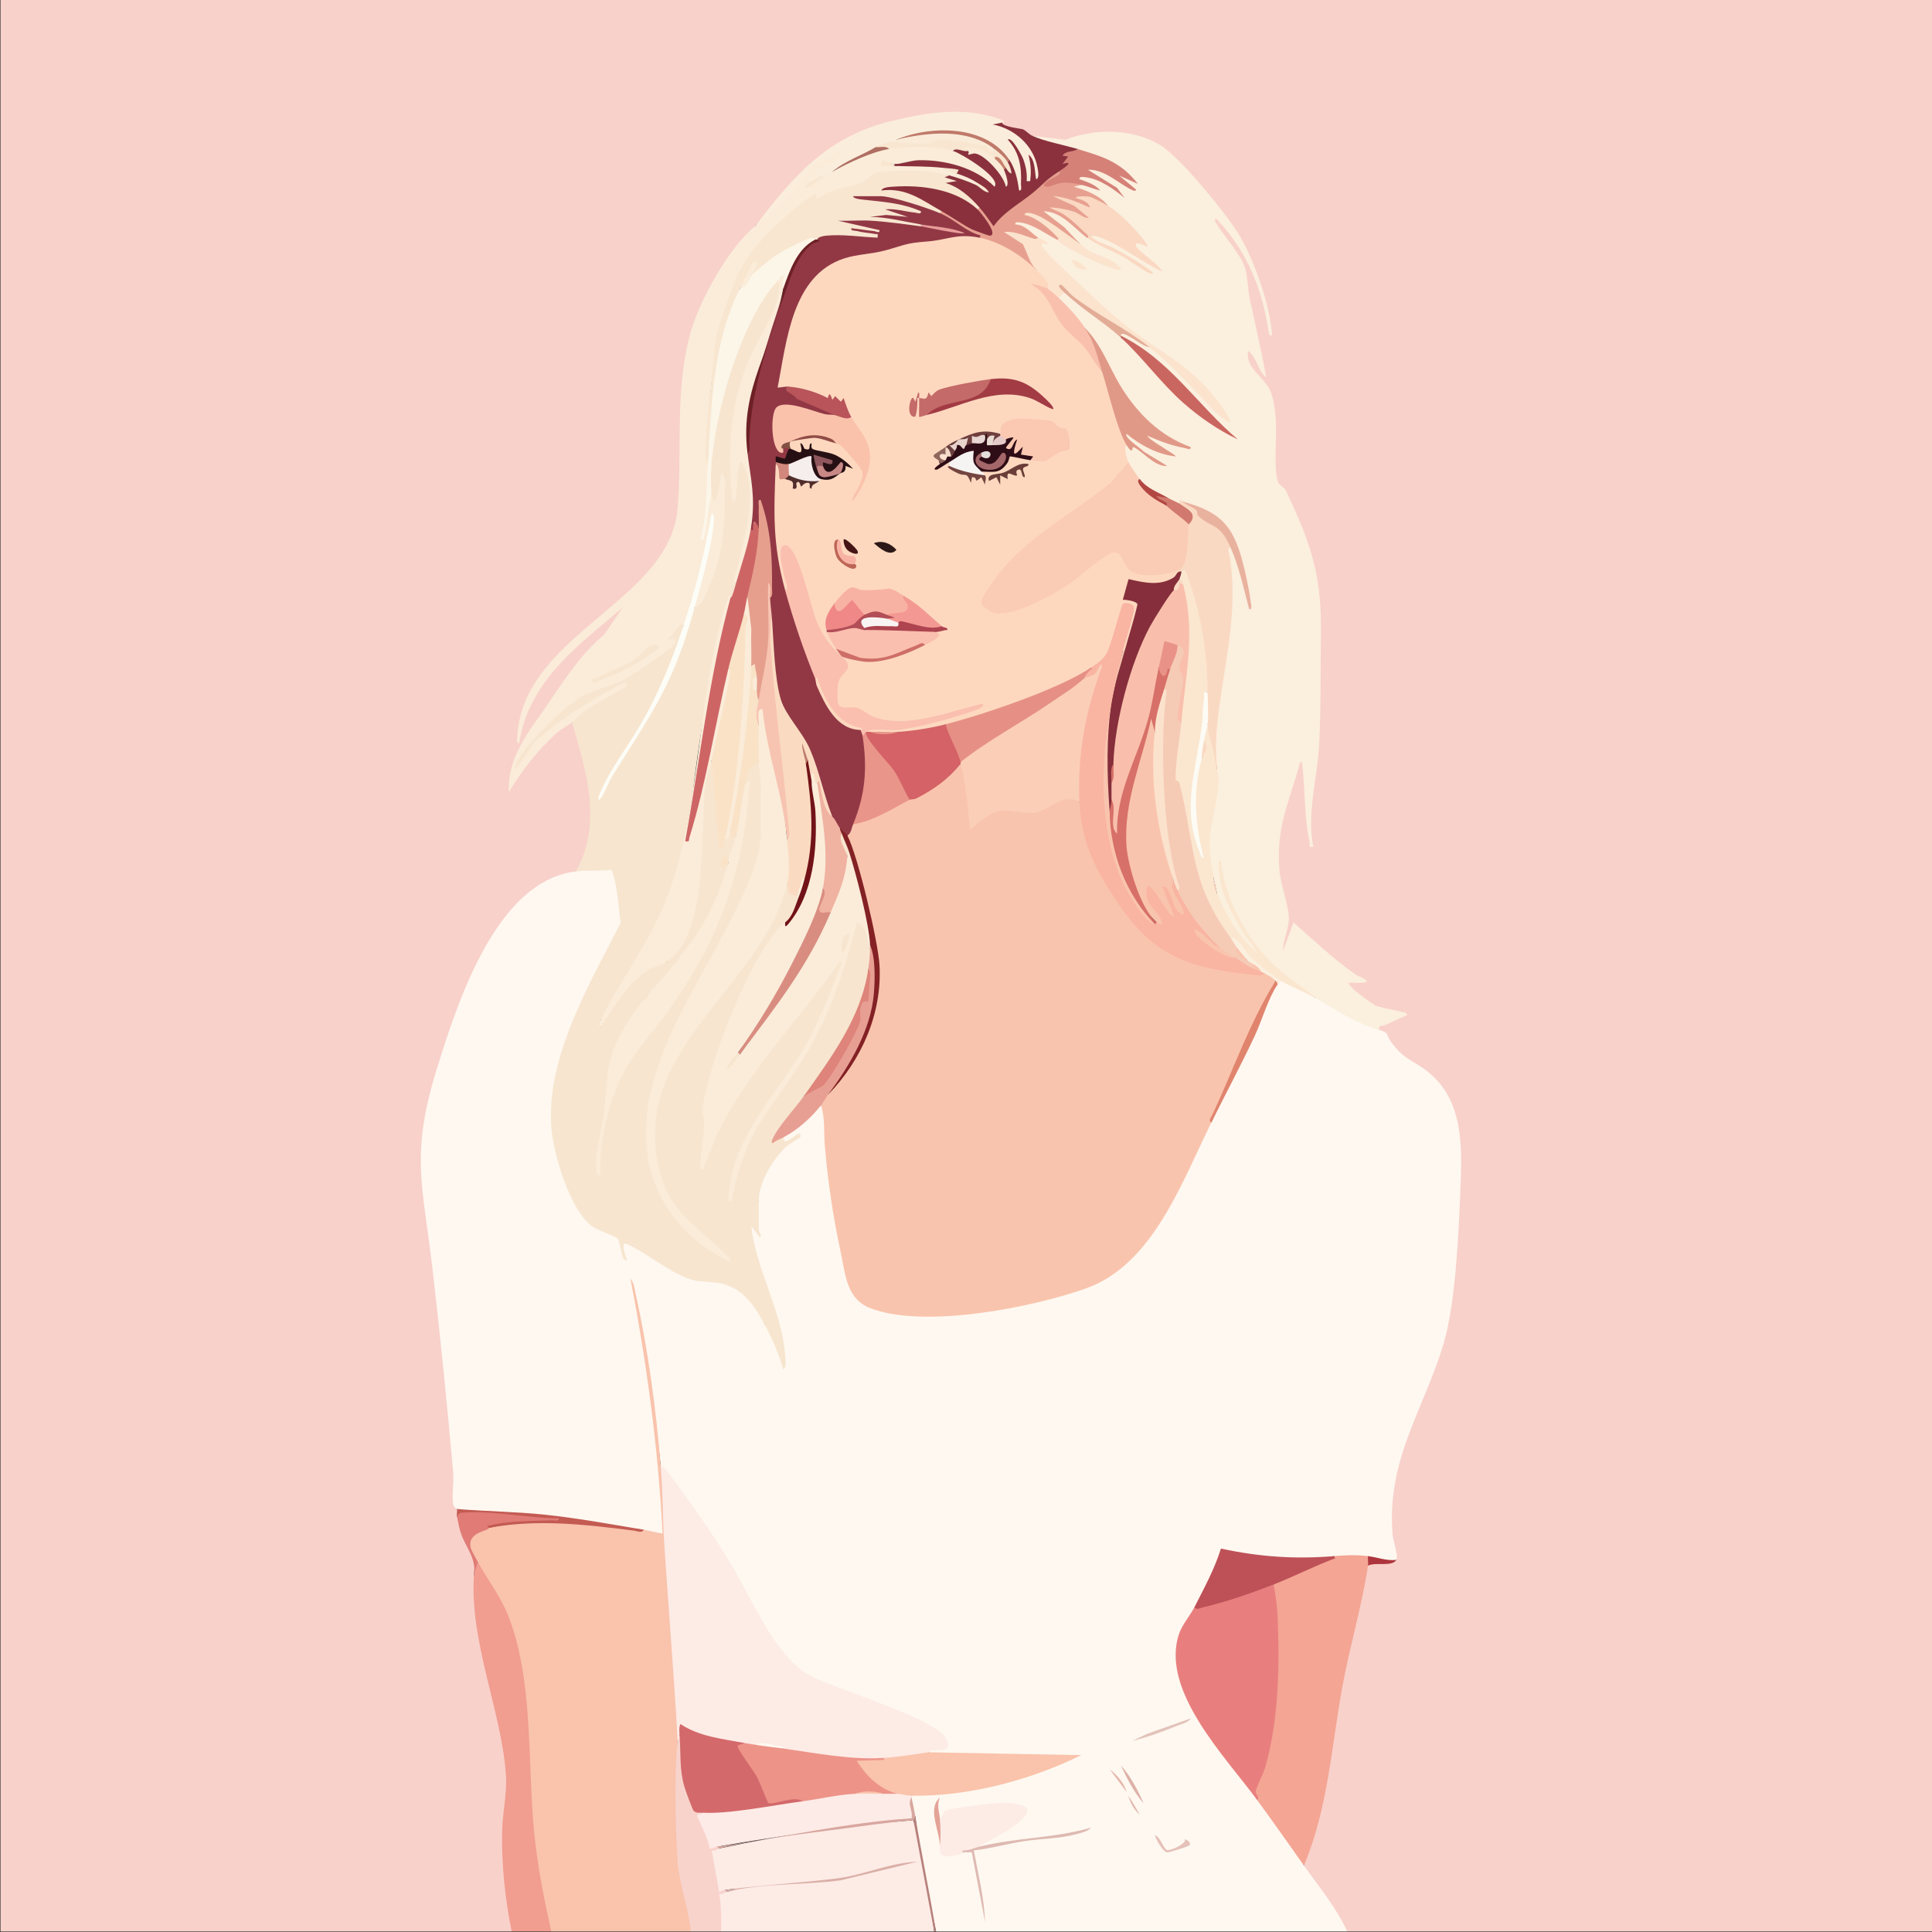 <?xml version="1.0" encoding="UTF-8"?>
<svg id="Layer_1" xmlns="http://www.w3.org/2000/svg" version="1.1" viewBox="0 0 600 600">
  <rect x="0" y="0" width="600" height="600" fill="#333333" stroke="none"/>
  <!-- Generator: Adobe Illustrator 29.2.1, SVG Export Plug-In . SVG Version: 2.1.0 Build 116)  -->
  <defs>
    <style>
      .st0 {
        fill: #d46266;
      }

      .st1 {
        fill: #271013;
      }

      .st2 {
        fill: #f8d1ca;
      }

      .st3 {
        fill: #e9958a;
      }

      .st4 {
        fill: #fac3ab;
      }

      .st5 {
        fill: #af6e62;
      }

      .st6 {
        fill: #f39892;
      }

      .st7 {
        fill: #f4d9c9;
      }

      .st8 {
        fill: #f8b2a4;
      }

      .st9 {
        fill: #e0846e;
      }

      .st10 {
        fill: #e5dfdb;
      }

      .st11 {
        fill: #8a313d;
      }

      .st12 {
        fill: #f4a594;
      }

      .st13 {
        fill: #e8dbd3;
      }

      .st14 {
        fill: #e4a397;
      }

      .st15 {
        fill: #451414;
      }

      .st16 {
        fill: #fbefde;
      }

      .st17 {
        fill: #b24e57;
      }

      .st18 {
        fill: #e7b8ac;
      }

      .st19 {
        fill: #be5158;
      }

      .st20 {
        fill: #8f4b44;
      }

      .st21 {
        fill: #fabfaf;
      }

      .st22 {
        fill: #90675d;
      }

      .st23 {
        fill: #d8a79f;
      }

      .st24 {
        fill: #fbceb7;
      }

      .st25 {
        fill: #d77068;
      }

      .st26 {
        fill: #e7a090;
      }

      .st27 {
        fill: #6f3f3e;
      }

      .st28 {
        fill: #fdebe6;
      }

      .st29 {
        fill: #fef8f0;
      }

      .st30 {
        fill: #711318;
      }

      .st31 {
        fill: #e69f8d;
      }

      .st32 {
        fill: #fdfdf7;
      }

      .st33 {
        fill: #8a303c;
      }

      .st34 {
        fill: #e69085;
      }

      .st35 {
        fill: #6d2025;
      }

      .st36 {
        fill: #6b3f3d;
      }

      .st37 {
        fill: #f9bfac;
      }

      .st38 {
        fill: #f19d90;
      }

      .st39 {
        fill: #ce6565;
      }

      .st40 {
        fill: #f6f4f2;
      }

      .st41 {
        fill: #ad444f;
      }

      .st42 {
        fill: #b24742;
      }

      .st43 {
        fill: #502d2b;
      }

      .st44 {
        fill: #c7826e;
      }

      .st45 {
        fill: #e7d6d1;
      }

      .st46 {
        fill: #e89f93;
      }

      .st47 {
        fill: #de847a;
      }

      .st48 {
        fill: #2c1816;
      }

      .st49 {
        fill: #e99388;
      }

      .st50 {
        fill: #d1877b;
      }

      .st51 {
        fill: #f8d3cc;
      }

      .st52 {
        fill: #f6eeed;
      }

      .st53 {
        fill: #2f0d16;
      }

      .st54 {
        fill: #e5c1b9;
      }

      .st55 {
        fill: #fad8c2;
      }

      .st56 {
        fill: #e87f7e;
      }

      .st57 {
        fill: #f9c3ac;
      }

      .st58 {
        fill: #fbccb5;
      }

      .st59 {
        fill: #c88886;
      }

      .st60 {
        fill: #fdd8bf;
      }

      .st61 {
        fill: #c35b53;
      }

      .st62 {
        fill: #e99d9a;
      }

      .st63 {
        fill: #a23b44;
      }

      .st64 {
        fill: #ca6660;
      }

      .st65 {
        fill: #fdebe7;
      }

      .st66 {
        fill: #862e3b;
      }

      .st67 {
        fill: #f9f4f3;
      }

      .st68 {
        fill: #835042;
      }

      .st69 {
        fill: #f0b2a1;
      }

      .st70 {
        fill: #b8545a;
      }

      .st71 {
        fill: #bf796a;
      }

      .st72 {
        fill: #f7e5cf;
      }

      .st73 {
        fill: #8f575d;
      }

      .st74 {
        fill: #fae1d2;
      }

      .st75 {
        fill: #fadbc1;
      }

      .st76 {
        fill: #f9c4ad;
      }

      .st77 {
        fill: #e9b29e;
      }

      .st78 {
        fill: #fbe2cc;
      }

      .st79 {
        fill: #fbeddb;
      }

      .st80 {
        fill: #832125;
      }

      .st81 {
        fill: #bd6555;
      }

      .st82 {
        fill: #be7c6c;
      }

      .st83 {
        fill: #fac2ab;
      }

      .st84 {
        fill: #c46a68;
      }

      .st85 {
        fill: #b7817c;
      }

      .st86 {
        fill: #f8c0ad;
      }

      .st87 {
        fill: #daafa6;
      }

      .st88 {
        fill: #f6cbb6;
      }

      .st89 {
        fill: #ad353d;
      }

      .st90 {
        fill: #f8e6d0;
      }

      .st91 {
        fill: #d98d81;
      }

      .st92 {
        fill: #f08888;
      }

      .st93 {
        fill: #a46769;
      }

      .st94 {
        fill: #744540;
      }

      .st95 {
        fill: #e5caca;
      }

      .st96 {
        fill: #d3696b;
      }

      .st97 {
        fill: #faecd9;
      }

      .st98 {
        fill: #e8d4cc;
      }

      .st99 {
        fill: #6a3d38;
      }

      .st100 {
        fill: #d58178;
      }

      .st101 {
        fill: #fad9c3;
      }

      .st102 {
        fill: #fbe3cd;
      }

      .st103 {
        fill: #fcfbf4;
      }

      .st104 {
        fill: #debab2;
      }

      .st105 {
        fill: #fbe6cf;
      }

      .st106 {
        fill: #ce6e68;
      }

      .st107 {
        fill: #e3ac97;
      }

      .st108 {
        fill: #f9b4a2;
      }

      .st109 {
        fill: #f9ebd8;
      }

      .st110 {
        fill: #d1796e;
      }

      .st111 {
        fill: #ed9388;
      }

      .st112 {
        fill: #e07b76;
      }

      .st113 {
        fill: #f7c4b1;
      }

      .st114 {
        fill: #e2c3ba;
      }

      .st115 {
        fill: #e0b7ad;
      }

      .st116 {
        fill: #e19987;
      }

      .st117 {
        fill: #fbc8b2;
      }

      .st118 {
        fill: #923845;
      }

      .st119 {
        fill: #ddb1a8;
      }

      .st120 {
        fill: #fcf6e9;
      }

      .st121 {
        fill: #fae2c7;
      }
    </style>
  </defs>
  <path class="st2" d="M158.906,599.841H.159V0h599.841v599.841h-181.593l-1.94-1.316c-3.333-5.892-7.099-11.505-11.298-16.839l-.235-2.347-.067-2.955c5.022-15.734,8.391-31.879,10.107-48.436,2.385-12.635,5-26.022,8.152-38.483.306-1.209,1.001-2.267,1.724-3.266l.361-1.359c2.984.314,5.793.181,8.426-.398-1.35-1.198-2.227-5.768-2.328-7.805-.472-9.601.449-18.558,3.73-27.636l10.302-26.395c5.85-17.207,6.562-36.574,7.09-54.662.379-12.999.704-27.404-11.432-35.433-5.74-2.922-9.838-7.182-12.634-12.674-1.001-.471-1.399-1.117-.59-1.858l6.48-2.77c-3.516.412-15.077-5.483-15.897-8.384-.713-2.524.134-2.83,2.492-2.906-6.503-4.758-12.728-9.863-18.675-15.318l-2.293,6.254c-4.115,3.475-1.72-5.565-1-7.625l.209-2.087c-2.944-12-4.151-20.744-1.136-33.162.532-2.19,4.193-15.635,4.995-15.857,1.458-.404,2.315-.363,2.639,1.268l.82,11.471c2.87-19.708,3.345-40.586,2.469-60.577-.293-6.683-1.765-13.379-3.915-19.684-2.396-7.027-5.4-13.811-9.476-19.673-.508-6.328-.671-12.697-.486-19.105.137-6.495-2.711-10.443-6.879-14.753-3.519-4.178-1.145-10.655,2.787-3.808-2.201-9.2-3.963-18.356-5.287-27.47-2.697-5.054-5.796-9.922-9.299-14.604-.76-5.272,6.183,1.085,7.25,3.924-3.561-6.538-19.274-25.399-25.891-28.165-9.042-3.779-17.402-3.645-26.672-.581l-10.429-2.191c-.738.91-1.807.62-3.207-.868-2.169-.684-4.465-1.461-6.504-2.53-.035-.018.124-.32.338-.702-18.273-5.561-43.48.262-59.666,13.591l-17.072,18.627-.085,1.598c-21.716,20.838-23.15,49.998-22.364,78.732.96,14.719-6.701,26.101-17.489,35.196-11.029,8.16-20.453,17.597-28.271,28.312,2.922-4.738,6.727-8.821,10.674-12.728,1.983-1.964,13.812-12.77,15.129-13.133,1.347-.371,1.63.228,2.068,1.437.29.8-9.414,12.564-10.771,13.08-7.853,9.603-14.728,19.897-21.474,30.149-1.828,2.738-2.65,5.236-2.282,8.409,3.774-5.795,8.262-10.566,13.32-15.177,1.103-1.006,3.504-2.957,4.723-1.816l1.567,1.188c3.342,8.629,6.144,23.204,4.965,32.362-.538,4.182-1.625,10.729-5.36,12.727l-1.294,1.377c-19.332,4.475-28.466,26.04-34.971,42.943-6.236,16.203-11.833,34.295-10.453,51.756,2.809,22.709,5.466,45.968,7.838,69.307,1.124,11.061,2.232,22.139,1.976,32.611,1.198-.012,1.198.769,0,2.343l1.359.766c1.095,4.532,2.333,8.944,4.328,13.148l-.414,4.245,1.06,2.266c.89,15.439,3.556,30.731,7.997,45.876,2.459,9.802,2.459,19.352.983,29.159-.185,10.785.647,21.147,2.159,31.821l-.484,1.592-0.0 0Z"/>
  <path class="st29" d="M408.449,309.879l1.788-.33c5.371,3.586,11.069,6.498,17.095,8.736l1.034,1.552c3.269.983,1.912,1.485,3.863,4.046,4.177,5.485,6.324,5.152,11.061,8.855,11.296,8.833,10.795,23.463,10.259,36.591-.558,13.657-1.47,35.398-5.256,48.05-6.107,20.41-17.707,35.813-15.817,59.144.159,1.958,1.874,6.727,1.162,7.918-2.292.852-7.809,1.163-8.787-1.172-2.378,1.397-8.253,1.549-10.544,0-10.844,3.211-23.826,1.304-34.708-1.47-1.031,4.652-3.792,12.04-6.645,15.959-.484.665-1.249,1.031-1.994,1.327l.581,1.38c-11.649,14.059-1.383,29.377,7.446,41.875l10.425,13.381c.225,1.078.518,2.116.879,3.114,6.279,5.702,11.261,12.728,14.645,20.502,4.694,6.672,10.041,13.016,13.473,20.502h-127.701c-2.538-11.813-5.028-23.739-6.444-35.733-1.102-1.638-1.4-3.869-1.172-5.858-.512-.166-.504-.362,0-.586l2.574-1.166c15.512-.292,30.787-4.128,44.972-10.309l-41.591-.813-.682-1.184c-.966-1.118-.169-1.611,1.147-1.766,11.662.362-7.74-9.376-10.604-9.99l-26.941-10.514c-6.555-3.287-10.997-9.436-14.803-15.536-9.084-16.923-18.876-33.451-30.864-48.732l-1.116-2.501c-2.103-19.732-5.227-39.062-9.373-57.992-1.957-1.215-2.477-3.978-1.172-5.858-1.094-.984-2.523-5.464-.586-5.272l.823-.491c6.31,3.298,12.672,6.75,19.084,10.356,10.523,1.2,21.096,3.041,23.441,15.323,2.372,1.757,4.065,4.374,5.081,7.851-2.829-11.505-6.073-22.923-9.731-34.254-1.474-4.14,1.669-6.671,2.5-2.291l.393-.303c-1.81-1.275-1.907-8.151,0-9.373l-1.131-.999c.713-6.207,4.212-11.786,8.47-16.232-.868-1.163-.775-1.961.276-2.392,1.085-1.944,2.86-3.62,5.323-5.028,1.978-2.406,4.109-4.049,6.392-4.93l1.437.755c1.174,16.721,3.399,33.974,6.97,50.456.745,3.439,2.086,7.908,5.361,9.707,14.417,7.917,50.041,1.103,65.363-4.229,16.211-5.642,22.909-15.911,30.74-30.476l9.604-19.976,1.781-.964c6.272-14.6,12.844-28.787,19.716-42.561l.786-.201c-.596-1.558-.205-1.949,1.172-1.172.575-.244,1.264-.487,1.767-.192,2.969,1.738,5.915,3.55,8.777,5.464l0-0Z"/>
  <path class="st57" d="M205.183,455.153l.911,1.654c1.578,24.22,3.222,48.816,4.931,73.786l-.57,10.085c.03,14.174.663,28.386,1.899,42.637l3.165,14.666-.963,1.861h-43.348l-1.178-1.696c-4.911-21.802-7.378-43.975-7.401-66.517-.936-15.846-4.549-30.952-14.001-43.769l-.265-2.832c-1.124-.093-3.453-5.606-3.324-6.666.256-2.102,4.927-5.252,6.839-3.878,6.698-1.644,13.575-2.255,20.633-1.833l1.321-.616c8.841,1.084,17.534,2.096,26.08,3.034,1.045-.994,2.535-1.074,4.471-.238-1.488-24.93-4.402-49.724-8.742-74.382l.171-3.29c1.049,1.193,1.235,3.061,1.574,4.576,3.883,17.329,6.327,35.702,7.798,53.416v-0Z"/>
  <path class="st28" d="M283.677,565.28c2.662,10.824,4.87,23.262,6.444,34.561h-66.193c-1.315-1.718-1.986-10.379-1.289-12.046.095-.227,2.364-.296,3.046-.256,3.967-1.005,3.772-1.201-.586-.586-.277.466-1.722,1.39-2.076,1.404-1.055.041-3.545-13.787-2.653-14.268,1.018.124,2.009.116,2.972-.023,19.692-4.284,40-7.288,60.336-8.787v-0Z"/>
  <path class="st38" d="M171.207,599.841h-12.301c-2.028-10.105-3.213-21.028-2.953-31.364.134-5.339,1.513-11.634,1.184-16.956-1.213-19.643-11.385-41.626-9.946-62.393.03-2.087.421-3.454,1.172-4.1,2.846,5.265,6.668,10.094,9.071,15.825,8.473,20.21,6.262,47.051,8.508,68.815,1.047,10.15,3.035,20.247,5.266,30.173Z"/>
  <path class="st51" d="M218.07,562.937l.289.816c.451,3.032,2.006,7.957,4.397,9.728.466.027.702.069.586.586-.618.159-1.34.918-2.333.596l2.34,12.881c.575-.2,1.133-.506,1.751-.59.459.031.696.076.586.586-.617.158-1.342.925-2.337.594.698,3.871.639,7.777.579,11.708h-9.373c-.655-7.072-3.533-14.384-4.091-21.39-.701-8.8-1.114-29.398-.009-37.774l.586-1.757,1.264,1.282.389,9.091c.621,4.635,1.944,11.104,5.376,13.644h-0Z"/>
  <path class="st85" d="M290.707,599.841h-.586l-6.444-34.561c-.684-.243-.118-1.322.586-1.172,1.987,11.941,4.433,23.799,6.444,35.733Z"/>
  <path class="st29" d="M178.822,270.631c.755-1.84,10.826-1.868,11.599-1.363,1.561,1.02,3.947,15.62,3.458,17.549-9.869,16.472-16.895,33.814-21.078,52.024-2.066,15.066,3.004,40.242,19.646,44.842,1.029.928,1.183,1.698-.153,2.346l.843.104c.064,1.781.173,3.882,1.501,5.168.458,1.97.791,3.876,1.172,5.858,5.034,26.237,8.585,52.335,9.955,79.079-1.992-.226-3.875-.84-5.855-1.17-8.453-.871-17.018-1.917-25.503-2.981-.6-.075-1.162-.454-1.713-.918-9.687-1-19.391-1.632-29.114-1.896l-1.662-.648c-.016-.092-.939-.249-1.164-1.449-.52-2.772.26-6.914-.014-9.968-1.882-20.99-4.002-42.341-6.441-63.267-3.037-26.053-6.918-35.34,1.344-61.928,6.401-20.6,18.396-58.421,43.179-61.383h-0Z"/>
  <path class="st16" d="M320.582,42.176l10.264,1.219c9.199-3.566,20.747-3.557,29.389,1.596,6.19,3.691,21.058,21.841,24.883,28.423,4.42,7.607,9.252,21.224,9.869,29.972.089,1.26-.169,1.094-.898.305-1.963-13.55-6.479-25.082-15.799-35.165-.701-.758-1.016-.976-.881.293,2.274,3.993,7.861,10.107,9.209,14.225.91,2.782.874,6.619,1.502,9.628,1.7,8.147,3.674,16.318,5.093,24.483-2.65-2.043-2.825-6.053-5.562-8.198-1.102,5.491,5.286,8.108,7.037,12.88,3.225,8.789.218,21.13,2.166,27.709.346,1.169,2.013,1.771,2.491,2.781,7.557,15.977,11.141,25.974,10.886,44.226-.16,11.484.05,23.655-.585,35.147-.569,10.282-3.856,20.953-1.785,31.312-1.807.286-.931-.47-1.147-1.464-1.746-8.006-1.372-16.812-2.371-24.889-.847-.137-.813,1.031-.986,1.635-3.333,11.641-6.946,18.674-6.061,31.483.346,5.006,3.047,11.485,2.968,15.764-.054,2.933-1.889,6.593-1.767,9.691l3.216-8.772c6.191,5.468,12.638,11.613,19.433,16.285.684.471,5.325,2.06,2.251,2.449-1.379.175-2.987-.13-4.404.005-1.045.777,7.186,6.634,8.383,7.134,1.809.755,8.827,1.935,9.192,2.236,1.133.933-.424,1.01-.836,1.221-1.724.881-3.841,1.736-5.648,2.574-.853.396-2.076-.128-1.718,1.474-8.648-2.6-12.51-5.793-19.917-9.958-6.525-3.4-12.206-7.711-17.043-12.933.042-1.291-.286-1.352-.664-.129-1.338.367-5.962-5.049-7.128-6.577-2.469-3.234-6.193-8.706-5.626-12.579l-1.172-5.272c-2.376-2.283-2.391-7.961-2.35-11.405,1.458-7.02,2.316-13.988,2.573-20.903l.949-1.081c-1.203-6.97-1.796-13.695-.341-20.714,3.568-16.186,4.528-32.281,2.878-48.284.467-.372.992-.388,1.564-.124.743.251,1.329.69,1.731,1.349-2.255-8.329-9.17-11.986-16.376-15.408l-1.172.586c-.971,1.524-3.765-.02-3.515-1.757-4.4-.498-7.329-2.451-8.787-5.858-1.866.754-4.769-3.748-3.515-5.272-2.211.674-3.306-5.675-.586-5.272.656.132,1.159.006,1.036-.203-3.509-5.947-.317-4.257,3.818-1.267l4.133,2.122c-6.094-3.753-2.092-5.545,3.143-2.57-10.905-6.828-16.977-18.211-21.916-29.627l-3.101-4.774-1.42-.031c-2.022-2.872-4.433-5.467-6.958-7.904l.177-1.438c-1.027-1.394.304-2.635,1.757-1.757.404.045.782.127,1.07.334,2.431,1.749,16.005,11.516,16.31,12.504.12.39.167.802.193,1.221,7.413,5.352,7.413,5.157,0-.586-1.399-.528-.933-1.794.536-1.425l8.251,4.94c1.166-.402,8.012,5.499,7.634,5.22-13.469-9.316-25.975-19.639-37.517-30.97-3.12-2.284-4.68-5.025-4.679-8.225-.934-.147-7.589-3.266-7.729-3.678-.126-.371-.163-.759-.087-1.133.78-3.858,12.668,3.035,13.675,5.397l1.429-.257,6.478,3.891c-.68-.71-1.168-1.391-.878-2.462-3.487-3.145-7.036-6.213-11.051-8.718-.952-.735-.944-1.606.129-2.218,1.744-.993,12.147,6.742,13.265,9.179.599-.44,2.528.984,2.405,1.049-.661.352-4.015-3.643,1.382-2.467,4.051,1.556,7.886,3.557,11.503,6.001-1.727-1.57-1.728-3.683.785-3.962-2.854-3.381-5.978-6.645-9.618-9.193l-.014-1.388c-3.002-2.47-6.524-4.027-10.568-4.672-.93-1.487-.141-2.078,2.367-1.772l.395-.647c-3.41-.701-1.792-3.558,1.23-2.858.021-4.83,6.95-.713,9.51.913.092-.024,1.545-1.058,1.514-1.148-.596-1.748-10.733-5.413-12.971-5.909l-.848-1.48c-4.617.186-9.167-.697-13.649-2.647l-.41-1.453-0.0 0Z"/>
  <path class="st72" d="M241.501,87.282c.459-.126.823-.208.856-.138,1.356,2.936-2.118,11.815-3.458,14.858-8.232,13.347-11.783,28.861-10.906,44.583,1.945-8.964,4.733-1.303,5.035,3.46.675,10.63-1.276,19.7-4.544,29.76l.13,1.203c1.814.637.14,5.822-1.757,4.686-5.509,19.583-9.443,40.109-11.802,61.577l-2.258,12.716c.4.564.694,1.112.615,1.598-1.573,9.678-6.026,20.45-10.568,29.12-4.736,9.042-10.481,18.097-16.407,26.204-1.062,2.71-3.292.258-3.449-1.988l-2.799,5.6c1.428-2,3.084-.877,4.125.958.608-.931,1.315-1.673,2.123-2.227,2.357-6.557,6.93-13.191,12.379-17.659,1.796-1.472,6.112-3.993,8.124-2.843,2.694-1.58,3.67-1.58,2.929,0-.533,3.654-4.609,8.571-8.201,9.373l-.959-.909c.983-3.533-5.944,3.779-2.248,2.767l.864,1.072.005,1.968c-6.377,8.048-10.081,17.071-10.088,27.411-1.761,7.93-3.142,16.115-3.976,23.927,1.669,2.546-2.475,3.223-3.497.407-.66-5.752-2.158,1.471-1.651,2.362.182.32,5.123,4.73,5.468,4.857,7.843-1.494,11.871.773,12.084,6.8,2.115,2.034,3.395,3.63,3.567,6.669,4.677,3.722,10.413,7.289,16.23,8.777,6.301-.367,16.585,2.792,19.523,8.571.787,1.548,3.292,9.304.411,8.419-3.227-5.828-6.497-11.01-13.441-12.626-2.611-.608-5.923-.424-8.387-.986-6.553-1.496-14.997-8.793-21.52-11.577-.561.694-1.17.671-1.757,0-.177-.428.095-.898-.582-1.444-1.407-1.135-5.743-2.226-7.911-3.829-6.86-5.073-11.976-22.429-12.586-30.762-1.597-21.802,11.998-44.726,21.549-63.384-.878-5.539-.794-11.228-2.881-16.491-3.588.45-7.513.087-11.062.511,8.398-14.744,3.229-31.161-1.172-46.277l-.06-1.482c-7.074,4.195-11.936,9.418-16.166,16.056-3.703,2.034-1.065-3.292-.019-5.193,2.973-5.398,13.206-15.709,18.734-18.454,10.38-3.581,19.562-8.284,27.811-15.395-3.767-1.245,3.77-8.521,4.427-6.87l-.167,1.463c.342.962.359,1.907-.016,2.833.73-3.323,1.906-6.22,3.53-8.691,6.246-10.18,8.646-22.756,8.188-34.806-.936,3.921-3.497,3.919-2.916-.341-.428-.16-.771-.337-.82-.574-.767-3.726.507-14.138,1.118-18.283,1.918-13.014,6.113-26.66,12.413-38.236,1.05-1.928,5.071-8.975,6.769-9.153.335-.035.678-.001,1.022.053l0.0 0Z"/>
  <path class="st97" d="M295.979,46.863c3.709.411,8.868,3.07,11.536,5.997,2.003,2.198,5.002,5.618.218,5.605-5.516-4.655-12.048-7.634-19.291-7.657-3.661.09-7.201.142-10.622.156-4.822-.659-4.822-.463,0,.586,4.427-.741,9.824-1.406,14.203-.301.392.099.719.456,1.027.887,1.83.375,3.197.961,4.1,1.757,1.538-1.557,6.654.72,6.444,2.929.776.823.449,1.125-.586.586l-1.224.733c-2.703-.961-5.019-2.084-6.977-3.662-.771-.057-1.444.195-2.032.718-6.52-1.373-13.237-1.148-19.822-.548-4.229,3.268-8.65,4.481-13.818,5.602-2.531,1.824-4.708,2.369-6.531,1.636-28.187,17.533-33.091,50.764-32.778,81.63.459,3.149.583,6.441.37,9.875l.801.083c.082.794.557,1.534.593,2.342.865.673,2.464-7.59,2.342-8.785,1.828.89,1.181,4.245,1.192,6.175.061,10.083-.495,18.266-4.43,27.791-.975,2.361-2.447,7.074-4.97,7.625l-.555-.921c1.127-4.445-.46,4.046-2.959,6.779-.754-1.582-1.45.251-1.882.754-.906,1.056-1.729,2.151-2.801,3.056-.311.694,2.986-.419,2.335,1.161-.834,2.025-13.744,10.394-16.385,11.736-4.274,2.172-9.44,3.15-13.317,5.428-4.992,2.935-16.334,13.978-19.015,19.061-.561,1.063-1.223,2.028-1.065,3.32l6.132-8.797c4.929-4.308,10.333-8.192,15.942-11.59,2.717-1.646,9.024-5.583,11.637-6.528,1.016-.368.958.374.84,1.132-4.466,2.524-9.597,5.28-13.775,8.197-1.457,1.018-2.272,2.228-3.208,2.944-1.333,1.019-3.264,1.93-4.695,3.213-5.931,5.32-10.837,11.643-14.932,18.458-.462-11.133,6.259-18.785,12.027-27.22,5.272-7.711,10.21-15.565,17.54-21.707l5.87-8.476c-13.779,11.744-29.296,22.823-32.22,42.172-.98.156-.637-1.423-.601-2.063,1.839-32.142,47.425-41.741,49.804-70.872,1.479-18.101-1.016-36.926,4.145-55.019,2.782-9.751,11.929-26.215,19.881-32.546,5.708-5.999,11.442-12.093,16.732-18.361,1.571-1.557,13.119-10.183,11.637-3.534-3.678,2.84-7.599,5.375-11.764,7.606l-.203.816.463.497c1.401-1.049,2.809-1.801,4.223-2.255-.073-1.876,1.311-2.744,2.929-1.757,4.998-3.018,10.548-6.26,16.31-7.233l1.264.203c.082-.352.196-.668.417-.859.548-.475,12.658-.796,14.365-.723,1.815.077,4.783.234,5.134,2.168l-0-0Z"/>
  <path class="st12" d="M424.851,483.271c1.702.421,1.649,2.233,0,2.929-1.931,12.737-5.728,25.273-8.03,37.954-3.374,18.582-4.407,37.524-11.886,55.186-4.833-6.869-9.682-13.727-14.645-20.502-.082-.701-.511-1.657-1.287-2.867,7.753-19.252,8.067-42.066,5.59-62.657l.969-1.256c4.896-4.139,12.355-7.076,18.719-8.445.07-.015-1.185.724.026-.341,3.768-.305,6.614-.462,10.544,0l-0.0 0Z"/>
  <path class="st79" d="M234.472,70.294c11.834-15.535,22.283-27.736,42.055-32.632,11.654-2.886,23.875-4.801,35.267-.165.102.665-.586.538-.585.579l.114.911c6.474,1.791,10.22,5.763,11.909,12.259,1.21,4.653-.288,5.716-4.996,5.884.515,2.44-1.243,3.96-2.91,1.844-.501-3.174-1.092-6.235-1.774-9.182-8.864-10.315-22.994-10.317-35.147-6.444.55.424.354.619-.586.586-.412,1.187-1.505,1.592-3.279,1.214l-2.578.543-.207.945c-4.64,1.809-9.062,4.032-13.266,6.671-.981.536-1.947,1.19-2.929,1.757-.84.084-2.192.804-4.055,2.161l-.631-.404c.005-.052-.857.066-.582-.866.561-1.898,11.643-7.109,11.7-8.214-.886-1.222-1.051-.808-2.166-.426-.48.165-7.984,4.803-8.339,5.14-.858.817-1.008,2.048-1.785,2.927-4.892,5.534-9.417,10.284-15.23,14.912l-0.0 0Z"/>
  <path class="st11" d="M311.209,38.076c.023,1.279,5.773,1.849,6.407,2.064.842.286,1.958,1.567,2.966,2.037,3.638,1.695,9.92,2.849,14.059,4.1.305,1.588-.675,1.744-2.003,1.914.392,2.842-.882,6.544-3.855,5.115-1.501,1.318-3.087,2.666-4.759,4.043l.236,1.006c-5.278,4.215-10.525,8.474-15.742,12.778-1.562-2.232-3.008-4.464-4.337-6.697-3.162-2.573-6.641-4.695-10.438-6.364-1.207-2.846-.852-4.044,1.065-3.594,2.451.649,5.929,1.862,8.201,2.929.483.043.692-.141.586-.586-2.206-1.399-4.007-2.127-6.444-2.929-1.112-.799-2.479-1.384-4.1-1.757-5.102-.551-10.119-.435-15.23-.586-.512-.166-.504-.362,0-.586,2-.007,5.074-1.131,7.298-1.195,8.169-.235,17.911,2.277,23.743,8.225,2.179-2.837-10.432-10.377-12.881-11.13.068-2.248,1.63-2.248,4.686,0,.617-.222,1.391.434,1.309.492-.781.547-2.223-.69.317-.561,3.274.166,7.213,3.962,8.846,6.664l.658-.737c-.372-.986-.363-1.125.586-.586.308-.169.561-.286.623-.221,1.81,1.904.263,2.092-.455-.841-.046-.187.151-.433.418-.696-.468-.912-.338-1.14.586-.586,1.799,2.788,2.483,6.126,2.936,9.369,1.023.137.548-1.329.578-2.039.227-5.327-.423-9.696-4.099-13.767,1.212-1.131,4.502,5.234,4.795,6.036.819,2.242,1.272,4.439,1.066,6.843,1.371.088,1.034.195,1.169-.865.311-2.434-.034-4.983-.581-7.333,2.107,1.527,1.898,5.25,2.344,7.612,1.163-.136.556-2.919.427-3.652-1.214-6.86-7.24-12.111-13.902-13.339l2.925-.579-0-0Z"/>
  <path class="st112" d="M141.918,470.969c.035-.685.263-1.249.684-1.69,1.33-.817,27.859,1.249,31.142,1.974.665.147.8.749.368,1.346-7.63-.409-15.042.219-22.236,1.884.088.934-6.705,1.225-5.747,6.007.208,1.041,1.628,3.42,2.232,4.537-.196.994-1.122,3.386-1.172,4.1.849-5.013-2.482-8.559-3.969-12.726-.645-1.808-.894-3.585-1.303-5.433v0Z"/>
  <path class="st61" d="M199.911,475.07c-.594,1.154-2.039.415-2.926.301-14.993-1.917-30.11-3.685-45.108-.887-.009-.096-.501-.325-.593-.574,6.767-1.729,13.369-1.488,20.223-1.77.712-.029,2.178.442,2.041-.58-9.628-.098-20.054-2.465-29.635-1.804-1.184.082-1.438.098-1.995,1.212-.148-.667.121-1.63,0-2.343,9.057.771,18.18.823,27.233,1.763,10.118,1.051,20.703,3.006,30.759,4.681l-0-0Z"/>
  <path class="st89" d="M433.638,484.442c-1.334,2.232-6.282.613-8.787,1.757.137-.903-.095-1.99,0-2.929,2.867.337,5.791,1.537,8.787,1.172Z"/>
  <path class="st76" d="M298.322,237.242c1.755,1.766,2.645,4.202,2.669,7.309l1.381,10.688c3.041-2.584,6.413-5.058,10.642-4.622,6.189,1.405,10.36.653,15.509-2.808,2.14-.848,6.133-1.766,6.703,1.148l1.286,1.848c1.577,16.905,14.197,38.434,29.825,45.628,8.519,3.127,17.284,5.071,26.296,5.83.988-.484,3.456,1.262,3.515,2.343-6.755,14.732-13.394,29.376-19.917,43.934-9.1,18.276-18.097,44.164-38.933,51.57-16.827,5.981-50.416,12.633-67.085,6.122-7.442-2.907-7.657-10.649-9.2-17.746-2.309-10.622-3.918-21.792-4.862-32.629-.348-4.004.129-8.656-1.177-12.589-.953-1.42.625-4.258,2.343-3.515,21.47-22.705,15.426-49.174,7.021-75.441-1.049-1.931-1.437-3.534-1.163-4.811-.708-1.235.161-3.597,1.757-3.515l1.141-1.305c5.143-1.641,10.035-3.879,14.675-6.715l1.758.405c-.041-.49-.003-1.103.378-1.266,5.132-2.19,9.909-5.038,13.603-9.511l1.835-.354v0Z"/>
  <path class="st72" d="M235.643,236.656c1.783.695,2.387,6.356.586,7.322.457.123,1.141.32,1.172.674.131,1.511.393,13.15,0,13.712-.297.425-.653.725-1.172.844,1.207.817,1.456,2.223.748,4.217-5.103,15.991-12.273,31.308-21.511,45.949-15.216,25.439-22.945,60.352,6.503,78.501-10.85-8.647-18.151-16.505-19.51-31.098-1.434-15.4,4.794-26.505,13.346-38.624,10.323-11.765,18.893-24.468,25.712-38.107.431-2.371,1.401-4.143,2.912-5.316,1.233.942,2.21,2.113,2.929,3.515.581-.735.776-.539.586.586.924,1.827-2.044,7.134-4.1,7.615.08,1.345-.64,2.619-2.16,3.823-10.96,15.465-18.061,34.412-22.162,52.818.21,5.042.317,10.078-.519,15.33,3.177-9.019,8.313-17.299,13.852-25.143,9.077-12.084,18.389-24.224,28.033-35.715l.756.304,2.995-10.362c1.824-3.918,4.44-.858,4.766,2.28l.798,4.866c.519,2.033,1.217,5.239-.586,6.444.1,3.218.019,7.691-2.041,9.977-3.099,10.774-9.694,21.593-17.876,29.27l.393,1.452-5.847,7.355c-2.316,2.382-2.645,3.742-.989,4.08.074,3.222,3.77-1.147,4.973-1.177.503-.013.391,1.05.294,1.166-.169.203-3.441,2.008-4.402,2.926-4.028,3.851-8.48,11.026-8.48,16.709v9.373c0,.331,1.268,1.571.296,2.047l-2.633-3.512c1.58,13.901,9.458,25.991,10.531,40.133.071.935.501,3.984-.571,4.382-1.472-4.866-3.406-9.613-5.865-14.054.859-.353.197-1.992.025-2.651-.693-2.649-1.452-7.034-3.814-8.498-1.096-.68-9.072-4.181-10.244-4.401-2.636-.494-5.191.096-7.659-.542-2.603-.672-14.301-7.051-15.488-9.115-.506-.88-.283-2.243-.753-3.348-.605-1.423-2.287-2.081-2.919-3.524-1.125-2.569.362-5.384-3.412-5.961-1.684-.257-7.32.152-8.065-.089-.744-.241-.941-1.413-1.627-1.935-1.065-.81-4.417-2.65-4.656-4.172-.112-.715.983-5.27,1.285-5.475,2.421-1.639,2.145,1.328,2.535,2.266,1.501,3.61,2.383.593,2.657.582,1.305-1.015.576.208.566.13-1.403-10.44,4.036-28.595,10.096-37.303,21.083-24.374,33.319-51.187,36.17-83.58.013-.151-.233-.324-.554-.505-2.266-1.874,1.385-8.692,4.1-6.444l0.0 0Z"/>
  <path class="st28" d="M205.183,455.153c.852.403,1.439,1.067,2.002,1.802,6.207,8.101,13.044,17.968,18.513,26.596,7.202,11.364,14.509,30.94,26.225,37.04,7.48,3.894,39.193,13.267,42.018,19.518,2.007,4.441-2.723,3.143-4.671,3.529-.497.098-.818.542-.906.554-2.105,1.916-9.469,3.104-12.39,2.808-.677-.069-1.213-.592-1.669-1.05-9.679,1.763-19.266.185-29.052-1.458l-1.994-1.471c-1.946-.701-5.856-1.444-8.787-1.172-1.377,1.395-2.668,1.187-3.515-.586-2.39.757-4.953.689-7.689-.202l-6.136-1.576c-2.984-1.862-5.015-2.051-6.092-.566.427.881-.574,1.666-.586,1.757-1.123-20.025-2.744-40.037-4.095-60.049-.571-8.464-.469-16.946-1.178-25.476l0.0 0Z"/>
  <path class="st56" d="M390.29,558.836c-9.51-12.985-30.024-33.819-24.14-51.379.997-2.975,3.467-5.73,4.809-8.371,7.478-2.524,15.11-4.926,22.893-7.206l1.71.176c.528,2.904,1.07,6.723,1.196,9.641.663,15.354.416,32.416-3.834,47.177-.598,2.077-2.841,6.199-2.959,7.574-.076.882,1.615,1.965.325,2.387Z"/>
  <path class="st105" d="M375.06,214.982c-.334,1.112-.532,1.308-.596.59-.388,7.583-1.06,13.463-2.311,21.067-.004.023-.037-.273.136-.447.286-.287.64-.507,1.014-.707.695-1.813.89-3.57.586-5.272-.957-.881-.196-4.786,1.172-5.272l1.191.79,1.738,13.268c1.671,5.875-2.228,15.691-2.367,22.528-.074,3.626.76,7.281,1.196,10.861l1.172,5.272c2.987,6.948,7.016,13.84,12.881,18.745l-4.924-7.078c-3.358-5.467-6.585-11.347-7.301-17.887-.1-.916-.615-3.943.509-4.32.956,11.569,8.054,24.502,16.401,32.515,3.934,3.777,8.836,6.62,12.895,10.244-3.382-1.902-7.246-3.25-10.544-5.272l-.748.454c-5.746-4.076-10.46-8.663-15.068-13.927-.748-.135-1.518-.35-2.08-.891-4.673-4.497-8.619-16.867-10.188-23.301l-4.614-23.362c-.401-.191-.954-.513-1.078-.949-.757-2.668.769-14.179,1.463-17.384l1.266-.892c-.589-.648-.529-1.32-.431-2.103,1.592-12.741,2.87-25.646.363-38.379l.654-2.28c-1.239-.469-1.63-1.055-1.172-1.757-1.193-.316-.234-1.799.586-2.343-.12-.509.897-1.445,1.382-1.5,2.196-.25,7.067,22.091,6.947,24.179,1.203,5.275,1.16,10.213-.128,14.811h0Z"/>
  <path class="st4" d="M288.364,544.192l47.445.876c-15.714,7.761-35.111,12.894-52.718,12.597-.86,1.666-3.821,1.282-4.1-.586-4.026,1.608-15.152-7.821-13.62-10.468.227-.393,7.827-.383,9.038-.366.07.001-1.091.627-.105-.296,4.346-.268,9.601-1.104,14.059-1.757h-0Z"/>
  <path class="st65" d="M265.518,557.079c2.897-.577,5.885-.521,8.787,0,1.288-.571,2.85-.571,4.686,0,.645.008,2.54.559,4.1.586v.586c.243,2.32.308,4.569.197,6.747-20.273,2.221-40.451,5.049-60.532,8.484-.595.082-2.072.775-2.331.587-.723-3.533-2.479-6.666-3.837-9.951-.467-1.13,1.048-.362,1.482-1.181l1.248-1.117c9.166-.498,18.199-1.34,27.098-2.527l2.7.129c2.445-2.095,7.527-2.668,10.932-2.966,2.193-.693,4.016-.486,5.47.623Z"/>
  <path class="st19" d="M414.307,483.271l.367.651c-6.492,2.421-12.665,5.625-19.112,8.136-7.151,2.785-14.42,5.338-21.907,7.097-.785.184-2.195,1.015-2.695-.067,2.992-5.887,6.241-11.824,8.209-18.158,11.996,2.567,22.931,3.33,35.139,2.341v-0Z"/>
  <path class="st28" d="M291.878,564.694c1.161-.302.874-2.045,1.587-2.354,1.541-.668,7.837-1.427,9.911-1.672,4.947-.584,10.825-1.596,15.37.583,2.461,3.973-12.217,10.39-14.566,12.23-.939.512-1.63,1.139-2.075,1.882-.372-.9-3.268-.5-2.026-.125-3.007.851-8.711,3.155-8.201-1.757.002-2.746-.242-5.474-.732-8.186l.732-.6Z"/>
  <path class="st46" d="M257.317,339.754c-.801,1.082-1.629,2.622-2.343,3.515-3.149,3.938-7.217,7.627-11.716,9.958-1.08.56-2.263.98-3.226,1.754-.389.126-.428-.521-.283-.865,1.825-4.32,7.188-9.858,9.952-13.775,9.647-6.939,14.934-18.861,18.222-30.03,1.535-2.205,1.961-6.39,1.694-9.217.319-2.166.566-4.236.586-6.444v-1.172c.541-.048,1.102.062,1.212.495,4.07,15.992-3.536,33.699-14.099,45.782v0Z"/>
  <path class="st9" d="M396.733,305.778c-2.926,4.305-4.819,11.141-7.112,16.026-4.224,8.999-8.959,17.837-13.39,26.736-1.181-.358.006-1.75.287-2.35,6.503-13.884,11.536-28.603,19.63-41.584,1.053-.378,1.242.293.586,1.172h-0Z"/>
  <path class="st23" d="M284.263,564.108l-.586,1.172c-5.339.488-10.713,1.098-16.025,1.841-13.462,1.885-31.514,3.654-44.311,6.945l-.586-.586c20.098-2.773,40.002-7.494,60.339-8.785.542-2.204-1.458-4.684-.003-6.445.412,1.928.848,3.916,1.172,5.858l-0-0Z"/>
  <path class="st104" d="M304.18,573.481c11.425-2.797,23.247-2.618,34.558-5.852-.598,1.044-3.082,1.602-4.225,1.917-5.704,1.571-10.911,1.379-16.495,2.25-5.229.815-10.333,2.293-15.598,2.859,1.359,7.365,3.226,14.726,3.511,22.254l-4.13-21.643c-.555-.165-1.176.047-1.722-.028-.377-.052-.787.04-1.167-.006l-.001-.574c1.888.167,3.542-.755,5.269-1.178Z"/>
  <path class="st16" d="M397.905,304.607c-.363.387-.876.737-1.172,1.172.039-.574-.23-.806-.586-1.172-1.066-1.096-2.186-1.666-3.515-2.343-.797.365-1.27.321-1.172-.586-1.285-.885-2.456-1.861-3.515-2.929-.51.252-.687.031-.586-.586-1.288-.78-2.827-1.984-2.929-3.515-1.691.762-3.511-2.171-2.343-3.515,2.873.193,4.548,4.346,6.42,6.174,2.334,2.279,6.612,5.591,9.396,7.299l0.0 0Z"/>
  <path class="st14" d="M291.878,564.694c.243,3.349.331,5.595,0,8.787.117-4.674-4.076-11.697-.006-15.23-1.046,2.546-.145,4.369.006,6.443v-0Z"/>
  <path class="st114" d="M369.787,533.654c-.665,1.273-2.675,1.666-3.955,2.19-4.504,1.844-9.47,3.67-14.201,4.828l4.535-2.192,13.62-4.826-0-0Z"/>
  <path class="st54" d="M368.043,571.138c.675.297,2.273,1.312,1.164,2.054-.593.397-6.094,2.132-6.741,2.071-1.243-.117-3.461-3.889-3.802-5.297,1.658.351,2.712,4.331,3.862,4.607.819.197,5.815-1.757,5.518-3.436v0Z"/>
  <path class="st18" d="M349.865,556.493l-5.261-7.029c2.162,1.604,4.585,4.33,5.261,7.029Z"/>
  <path class="st72" d="M194.053,386.031c-1.068,1.053.222,3.71.586,5.272-1.655.422-1.618-3.516-2.343-5.272,1.056-.93,1.184-.245,1.757,0h-0Z"/>
  <path class="st119" d="M355.137,560.008c-2.88-3.269-5.194-7.73-7.018-11.715,2.834,3.08,5.328,7.766,7.018,11.715Z"/>
  <path class="st115" d="M353.966,563.522c-1.657-1.315-3.094-3.788-3.503-5.857l3.503,5.857Z"/>
  <path class="st87" d="M225.099,586.954c11.6-1.569,23.227-2.134,34.779-3.59,8.432-1.063,16.433-4.871,24.968-5.191l-23.794,5.78c-11.139,1.479-24.617.835-35.368,3.587l-.586-.586v-0Z"/>
  <path class="st96" d="M230.957,541.263c.509.735.239,1.19-.321,1.721,3.477,5.093,6.758,9.95,8.766,15.908l5.508-1.102c3.015-.676,4.417-.131,4.206,1.633-8.717,1.136-22.791,4.053-31.046,3.515-.984-.064-1.784.259-2.647-.57-.398-.382-2.616-6.537-2.925-7.625-1.562-5.501-1.004-10.376-1.458-15.822-.083-.992-.202-2.666.289-3.511,5.802,3.896,12.92,4.581,19.628,5.854h-0Z"/>
  <path class="st60" d="M304.18,73.809c2.99-.957,6.762.855,9.664,2.518,3.626,2.078,5.42,4.149,7.909,7.44,2.09-1.518,7.232,5.848,3.515,5.858l-.526.906c4,7.362,8.868,12.74,14.551,18.842l2.963,6.026,1.377.478c1.982,7.491,4.224,14.713,6.727,21.665l-.489.702c-.986.894.032,4.054.586,5.272.651,1.84-3.231,5.996-4.783,7.278-1.911,1.579-3.88,3.081-5.88,4.543-6.038,2.89-35.75,26.446-33.751,31.972.958,2.649,6.338,1.978,8.413,1.396,10.422-2.927,18.893-9.588,27.099-16.188,5.042-4.077,7.274-1.64,9.595,3.214,2.725,2.953,10.202,1.705,13.702.484l1.42.69c.892-.781,1.216-.439.586.586-3.002,6.097-9.949,5.007-15.549,3.763l-1.075,3.868c3.83.801,4.31,1.18,3.571,5.3-.68,3.788-2.016,8.914-4.52,11.672-.166.512-.362.504-.586,0l-.883-1.183,3.22-11.98c.005-.364-1.092-.499-1.407-.487l-3.694,11.902c-.716,2.052-2.153,6.086-4.432,5.726-1.012,1.561-1.933,1.992-2.762,1.293-1.469,1.712-3.199,3.2-5.167,4.317-8.767,4.976-25.994,11.192-35.901,13.378-1.668.838-3.014.798-4.038-.121-1.577,1.728-3.942,2.613-7.094,2.653-3.008.953-5.525.849-7.55-.31-2.896.577-5.883.459-8.787,0-.178,1.121-.64,1.055-1.172,0-.294-1.202.399-1.612,1.489-1.703,3.879.109,7.741-.083,11.586-.579-5.966.597-11.284-.642-16.154-4.065-9.71,1.755-8.35-9.034-3.702-14.008-.904-1.202-1.181-2.228-.834-3.076l.522-.604c8.478,3.87,16.622.626,24.547-3.077l.705.166.102-1.358c1.6-.532,2.737-1.446,3.413-2.743.88-.614,1.466-1.2,1.757-1.757-.501-.013-.997-.069-1.48-.206-2.273-.644-8.556-7.079-10.236-9.167l-1.187.646c-1.987-1.123-16.771-1.431-19.108,1.818l-1.379-.122c.086,1.579-.356,3.153-1.326,4.72.039,1.544-.3,2.704-1.017,3.481.531.132.515.329,0,.586,1.907.467,3.938,3.45,2.929,5.272,1.543.768,2.128,1.549,1.757,2.343-2.17-.111-4.02-1.56-5.551-4.345-3.757-7.167-6.607-14.819-8.548-22.955-5.882-13.913-3.486-.136-1.706,5.567.047,1.374-.528,1.915-1.768,1.231-.677-.445-1.324-.978-1.668-1.731-1.575-3.447-2.512-14.692-2.744-19.031-.28-5.229-.187-11.251.232-16.478l1.251-2.008c1.495.165,2.471,1.728,2.929,4.686l1.004-.468c2.92,1.064,6.583,2.067,9.54,1.054-.24-.5-.018-.677.586-.586,2.06-.066,4.013-.652,5.858-1.757,1.116-.61,1.76-2.05,1.323-3.316-.221-.64-10.176-4.23-12.056-3.07-1.583,1.439-4.672,1.037-4.497-1.229-1.989-.853-1.955-1.319,0-2.343,4.696-1.739,9.69-2.277,14.059.586l1.186-.773c1.309-.083,6.688,7.071,7.748,8.516.963-5.219-.637-10.082-4.8-14.588l.553-1.356c-1.422-.24-2.453-1.505-3.094-3.797-4.936-1.657-10.016-3.099-15.238-4.327l-.999-1.248c-1.383,1.223-3.698,2.632-4.543-.311-.314-1.095,2.805-15.261,3.426-17.468,4.619-16.422,11.743-24.175,29.524-25.376,8.346-2.65,17.094-4.015,25.808-4.025.726-1.349,3.689.151,4.949.904l-0-0Z"/>
  <path class="st58" d="M350.457,143.517c.428.942,2.763,4.32,3.515,5.272.04.991.458,1.593,1.214,2.268,2.459,2.006,4.788,3.984,6.987,5.933,2.548-.068,7.033,3.254,7.029,5.858l1.068.982c.065,2.229-.425,11.874-2.069,12.919l-1.927.157c-3.622,1.589-8.416,2.179-12.332,1.495-6.335-1.107-4.092-7.265-8.41-6.767-2.159.249-10.921,8.067-13.629,9.855-5.347,3.53-16.987,10.105-23.317,8.875-.72-.14-3.597-2.172-3.759-2.713-.468-1.562,2.255-5.213,3.21-6.598,9.534-13.827,24.158-20.705,36.839-31.111l5.582-6.426h-0Z"/>
  <path class="st101" d="M367.444,155.818c2.806.891,4.933,2.328,6.381,4.31l5.801,3.743c1.346,1.247,3.862,4.401,2.462,6.006-1.124.559-.338,1.974-.203,2.829,2.923,18.526-2.121,34.578-3.893,52.532-.467,4.73-.423,9.043-.005,13.761-.74-2.6-.722-3.786-1.218-6.104-.563-2.628-1.763-5.179-1.711-7.955-1.368-2.385-.814-7.341,0-9.958-.101-10.349-1.456-20.514-4.396-30.458-.312-1.054-2.349-7.349-2.648-7.62-.135-.123-.88.547-1.157.588-.041.006-.388-.546-.586-.586,3.138-1.377,2.436-10.951,2.929-14.059-.327-.697-.346-1.642-.059-2.835-1.934-1.164-2.891-2.367-2.87-3.608.072-2.216.42-.786,1.172-.586h-0Z"/>
  <path class="st26" d="M328.783,53.306c2.24-.724,1.559,1.653-.239,2.539,3.434-.874,5.857-.354,7.268,1.561l-2.34.579c3.569.985,8.288,2.788,10.541,5.864-1.337.616-3.025.183-5.062-1.299.783,2.041-.151,3.341-2.209,2.421,5.036,4.814-.75,3.963-4.299,1.666,1.145.806,8.04,6.515,6.066,7.325-.25.103-.583.003-.94-.155-4.144-2.979-7.699-8.056-13.47-8.195l6.449,4.965,4.678,4.987-1.256.562-5.132-3.735c1.211,1.278,1.053,2.791-.641,2.001-3.322-1.676-7.183-4.609-10.891-5.223-.593-.098-2.15-.472-1.993.53,2.935.078,4.836,2.544,7.026,4.107.054,1.846-1.729,1.909-5.349.189,1.09.54,1.512,1.166,2.119,2.156,1.04,1.697,2.897,5.915,2.645,7.613-4.237-4.279-11.005-8.639-17.573-9.958-3.888-1.563-7.82-3.595-11.797-6.094l-.505-1.521c-.771-.774-.446-1.021.586-.586l1.412-.538c.698.747,12.575,7.659,12.996,6.669.197-.463-2.919-4.593-3.614-5.353l.335-1.364c-.776-.823-.449-1.125.586-.586,1.626,1.851,2.943,3.864,4.393,5.846,3.156-4.502,8.157-7.044,12.329-10.506,3.272-2.715,3.654-3.742,7.881-6.471l0.0 0Z"/>
  <path class="st102" d="M322.339,73.809c1.155.341,2.563,1.277,3.528,2.039l-2.35-.281c-.128.579.023.753.278,1.18,1.269,2.131,9.334,9.455,11.71,11.722,3.867,3.691,8.509,8.037,12.601,11.416,12.587,10.393,22.708,13.256,32.359,27.977,4.586,6.995-2.497.64-4.464-1.394-6.586-6.808-11.514-12.613-19.099-18.684-9.524-4.863-18.308-10.762-26.352-17.698l-.008.71-1.757,1.757c-1.633.765-3.915-1.216-3.515-2.929,1.33-1.544-2.241-4.571-3.515-5.858-2.144-2.408-2.705-5.145-4.087-7.922l-5.869-3.788c3.334-.411,6.312,1.261,9.389,2.1.731.199,1.094-.366,1.152-.349l0-0Z"/>
  <path class="st55" d="M337.569,73.809c1.169-.248-.609-1.485-.88-1.758-2.172-2.181-4.388-4.222-7.009-5.877l-3.824-1.732c2.344-.03,5.501.581,7.741,1.329,1.698.567,2.955,2.065,4.554,1.889l-4.487-3.714-6.64-3.019c4.052.189,7.783,1.924,11.417,3.514-.185-1.766-2.945-2.546-4.384-2.942.08-.812,3.88-.507,4.238-.425,1.196.273,4.487,2.057,5.716,2.775,3.306,1.932,8.008,6.742,10.537,9.838.418.511,2.172,2.611,1.758,3.049-.299-.37-4.284-2.202-3.504-.301.662,1.615,7.142,5.691,8.196,7.91-6.139-2.757-13.292-8.499-19.494-10.668-.931-.326-1.755-.599-2.766-.451,1.625,2.059,4.687,2.543,7.041,3.79,4.213,2.232,8.531,4.72,12.286,7.63.091.441-.569.378-.865.282-1.937-.629-6.429-4.131-8.697-5.364-3.594-1.954-7.602-3.36-10.937-5.758l-0-0Z"/>
  <path class="st116" d="M336.984,101.926c5.115,5.061,7.504,12.314,11.242,18.34,5.171,8.336,12.172,15.189,21.557,18.572.118,1.12-1.183.429-1.79.316-4.348-.808-7.597-2.095-11.679-3.832.329,1.318,9.301,6.052,8.786,6.432-5.558-.623-10.946-3.45-15.225-7.023-.985,1.079,4.716,4.69,5.319,5.512l7.261,4.455c-3.74.471-8.446-5.315-10.545-5.873-.359-.095.088,2.835-2.041-.581-2.879-4.62-5.733-16.964-7.615-22.846l-5.703-11.923.431-1.55 0-0Z"/>
  <path class="st100" d="M334.641,46.277c7.839,2.371,13.408,3.952,18.742,10.84l-5.855-2.633,5.269,4.39c.093.436-.601.395-.866.283-4.149-1.736-8.625-6.628-14.062-6.444l9.024,5.621,2.387,3.172c-3.201-2.681-7.769-5.948-12.006-6.445-.6-.071-2.206-.399-2.043.58,2.129.762,5.027,1.692,6.439,3.516-2.093-.457-3.679-1.291-5.858-1.752-2.204-.466-3.661-.842-6.155-.589-1.465.149-3.708,1.366-4.671,1.176-2.761-.544,2.314-2.84,2.757-3.091.319-.181,2.3-1.168,1.04-1.597,1.872-1.208,5.112-3.592,1.173-2.348l1.756-2.333-1.754-.296c1.144-1.682,3.3-.967,4.683-2.053l-0.0 0Z"/>
  <path class="st64" d="M348.114,104.269c15.218,7.48,23.807,21.637,36.318,32.212-6.179-2.977-11.859-6.865-16.996-11.409-6.944-6.142-12.619-14.097-19.323-20.218v-.586Z"/>
  <path class="st86" d="M325.268,89.625c.988.531,2.59,2.081,3.515,2.929,2.652,2.433,6.382,6.46,8.201,9.373,3.17,5.076,3.565,8.14,5.272,13.473-2.192-2.29-3.505-5.217-5.558-7.622-2.048-2.4-5.163-4.583-6.998-7.061-3.13-4.227-4.201-9.822-9.702-12.558,1.204.026,4.337.966,5.269,1.467l-0-0Z"/>
  <path class="st77" d="M367.444,155.818c12.779,3.399,16.107,8.638,19.058,21.068.684,2.879,1.655,7.478,1.961,10.345.069.644.526,2.112-.511,1.973-1.72-6.408-3.134-13.254-5.864-19.327-3.504-7.796-5.53-5.509-9.971-9.685-.467-.439-.083-1.183-.575-1.705-.981-1.042-3.121-1.469-4.098-2.669Z"/>
  <path class="st102" d="M335.226,75.566c1.029.686,1.812,1.763,2.721,2.261,3.201,1.754,7.682,2.3,10.163,5.65.085.453-.532.347-.879.296-3.594-.525-16.617-6.636-19.035-9.379-.022-.025.915.081.312-.585-2.447-2.701-6.694-6.379-10.267-7.037-.169-.986,1.457-.659,2.008-.545,4.148.857,11.214,6.832,14.976,9.338h-0Z"/>
  <path class="st107" d="M330.54,90.796c-.242-.231-2.969-2.444-.886-2.338,1.343,1.183,2.44,2.659,3.864,3.754,7.32,5.631,16.088,9.734,23.383,15.572-2.132-.125-6.924-4.465-8.488-4.098-.263.062-.355.332-.299.584v.586c-5.345-4.881-11.927-8.649-17.573-14.059h0Z"/>
  <path class="st110" d="M362.758,154.647c1.097.647,2.825,1.311,3.515,1.757,1.068.691,3.706,2.219,4.013,3.351.536,1.978-1.027,2.735-1.084,3.093-2.18-2.141-4.828-3.758-7.029-5.858-4.79-3.519-4.595-4.301.586-2.343v-0Z"/>
  <path class="st42" d="M362.758,154.647l-3.512-.58c.328,1.097,2.127,1.277,2.969,2.1.588.574-.073.795-.043.823-2.942-1.56-5.811-3.191-7.872-5.892-.377-.494-1.505-1.984-.329-2.309,2.445,3.099,5.375,3.845,8.787,5.858l-0-0Z"/>
  <path class="st102" d="M337.569,83.761c-2.183-.014-4.063-.7-4.686-2.917.786-.624,4.377,1.814,4.686,2.917Z"/>
  <path class="st88" d="M377.988,277.661c-1.298-3.019-.853-2.655-1.172-5.272l1.172,5.272Z"/>
  <path class="st97" d="M226.857,185.693l.157,2.448c-4.204,19.695-7.711,39.583-10.7,59.532l8.067-37.369c.419-1.112,1.052-2.089,1.89-2.937,1.55-.02,2.038,1.083,1.464,3.31-.461,4.671-3.676,20.617-5.63,23.888-.318.532-.703,1.025-1.107,1.506-.824,15.558-2.12,31.133-3.888,46.724-1.339,5.995-4.106,13.805-10.17,15.955-1.695,1.118-3.867,1.487-5.469,2.438-6.054,3.591-11.347,12.172-15.033,18.065-2.08.201-2.091-2.27,0-2.343,4.932-10.053,12.212-20.193,17.292-30.449,15.017-30.311,11.475-69.15,22.547-101.352.665-.102.538.585.579.585v0Z"/>
  <path class="st97" d="M231.543,243.1c1.434-1.017,1.296-.567,1.193.892-1.947,27.589-9.42,47.856-25.317,70.173-4.461,6.263-10.299,12.218-13.782,19.022-4.85,9.473-7.466,21.139-7.204,31.755-.496.178-1.017-.59-1.167-.585-.789-6.357,1.479-12.451,2.285-18.511.778-5.855.529-11.346,2.106-17.224,1.716-6.394,5.75-12.3,9.668-17.571-.321-1.329.982-2.909,2.343-2.929,3.007-2.864,5.58-6.168,8.201-9.373l-.055-1.17c6.435-8.334,11.587-17.617,14.571-27.747.898-.338,1.526-1.048,1.886-2.129-1.533-.084-1.454-.663,0-1.172-1.459-1.921.469-5.81,2.343-7.029-.494-3.341.329-12.701,1.926-15.558.199-.357.576-.614,1.003-.844l0.0 0Z"/>
  <path class="st120" d="M253.217,74.394c-5.011,3.604-7.479,9.105-9.347,14.936l-.611.295-.663-.115c.094-1.457-.271-2.2-1.094-2.228-12.238,12.695-22.278,48.937-20.502,66.193-1.197,4.123-1.081,8.555-2.264,12.701-.281.985.439,1.638-1.248,1.354,2.224-7.826,1.797-16,2.341-24.013.096-11.717.705-24.76,3.054-36.308,1.188-5.838,2.795-13.475,6.904-17.584,1.305-1.058,2.06-2.484,2.701-4l.814-.101c.381-3.593,16.605-13.995,19.679-12.68.41.175.361.98.238,1.55l0-0Z"/>
  <path class="st39" d="M233.3,163.433c.915-3.324,1.872-3.018,2.343.586l1.064,1.972c-.392,5.947-1.636,11.771-3.011,17.553l-1.568,1.563c.322,2.644-.069,4.596-1.172,5.858.09,5.284-1.434,12.101-4.686,16.402-4.05,16.904-7.042,36.39-12.141,52.616-.312.994.246,1.543-1.332,1.27,4.601-25.177,7.342-50.792,14.058-75.56.57-.002,1.524-3.884,1.757-4.686,1.155-5.566,2.443-11.177,3.865-16.833l.822-.741-0-0Z"/>
  <path class="st72" d="M220.999,236.07c.476-.113,1.166-.048,1.201.293.829,8.139,1.475,16.448,1.893,24.598l1.007-.288c.616-1.1,1.201-2.077,1.757-2.929.738-.175,1.324.411,1.757,1.757-.556,2.482-1.685,4.774-2.343,7.029-1.369.738-1.64.907,0,1.172-4.042,13.373-7.62,20.312-16.402,31.046l-.352-.449-2.577.449c13.902-9.166,10.023-41.934,12.45-56.966.301-1.865,1.266-3.999,1.609-5.713l-0-0Z"/>
  <path class="st97" d="M241.501,87.282c.707-.733.97-2.07,2.343-1.752-1.502,1.307-.538,3.786-.586,4.095-1.753,8.308-4.177,16.552-7.273,24.735-2.832,8.48-3.904,17.331-3.857,26.228l1.342,1.245c1.235,6.725,1.733,13.425,1.116,20.252-.66.251-1.103.688-1.286,1.349-.863,5.735-3.058,11.973-4.686,17.573-1.147-.592-.388-1.946-.172-2.802,2.199-8.737,5.022-18.34,4.307-27.396-.053-.676-1.693-8.229-2.956-7.291-1.002,3.286-.761,6.953-1.157,10.272-.105.878-.114,1.804-1.188,2.028-1.609-15.883-.879-30.403,5.565-45.099,2.934-6.692,7.498-12.262,8.837-19.726.122-.68.279-3.189-.349-3.711v-0Z"/>
  <path class="st32" d="M215.727,188.622c-6.534,23.897-12.885,32.1-25.435,52.181-1.3,2.08-2.093,4.6-3.354,6.604-.375.595-1.209,1.806-1.077.098,3.281-8.486,9.131-15.525,13.565-23.342,5.438-9.586,9.298-19.241,12.786-29.683,3.834-11.477,6.727-23.174,8.794-35.143,1.12.376.609,3.407.507,4.319-.816,7.321-3.794,17.677-5.787,24.966Z"/>
  <path class="st72" d="M186.438,319.251c-.248,4.021-2.16,2.181-2.34,5.269,1.669.83,4.047-3.514,5.266-2.337,1.467,1.416-5.391,7.437-7.35,4.706-1.098-1.53,3.145-5.425-.559-6.463-.494.605-.436,3.81-.883,4.095-.838.534-2.273-.258-2.368-1.467-.104-1.323,4.044-10.193,5.012-10.235,1.641,1.222.221,4.765,3.222,4.089-.712,1.451.017,2.074,0,2.343v0Z"/>
  <path class="st72" d="M199.325,311.05c-.436.154-2.428-.052-3.923,1.351-.543.51-3.066,6.312-4.275,5.09-.889-.899,3.892-5.063,4.349-5.896.546-.995.473-2.207,1.233-3.453.858-1.407,3.563-3.73,5.246-4.126.521.888.013,3.178-.287,4.106-.413,1.277-.935,2.431-2.343,2.929v-0Z"/>
  <path class="st90" d="M294.807,54.478l-1.457.583,3.797,1.169-3.507.584c4.265,1.293,7.694,4.384,10.54,7.623l-.586.586-1.775.007c-5.331-4.25-12.212-5.746-18.898-5.988l9.203,5.023.341,1.544-.586.586-1.217.767c-5.4-2.322-10.75-4.583-16.815-5.241l-.42-.797c-.038.303-.104.582-.268.781-.264.32-7.109-.324-8.226-.781,7.543.336,14.835,1.744,21.876,4.224.143,1.15-.158,2.069-1.296,2.248-3.034-.773-5.889.159-.94.867l1.448,1.448c.512.166.504.362,0,.586l-1.706.951c-4.49-.653-9.009-1.134-13.518-1.504-.213-.018,3.17.117,3.204,2.101.023,1.321-.72,3.161-2.161,3.076-5.997-.669-12.305-.602-18.038-.524-.166.512-.362.504-.586,0-.365-.435-.693-.633-1.279-.494-1.691.403-6.727,2.93-8.487,3.908-3.733,2.075-6.941,4.956-10.151,7.716l-.458-.597c2.254-3.374,1.235-1.808-3.057,4.698-8.456,16.958-8.694,35.29-9.958,53.892-.97-.61-.586-2.224-.596-3.213-.098-9.389,1.433-17.317,2.137-26.466.329-4.27,1.021-10.416,2.695-14.998,2.729-7.468,4.554-14.454,9.836-21.211,3.615-4.625,13.974-14.59,19.035-17.287,1.597-.851-.449,1.779,1.15,1.156,1.492-.581,2.923-1.78,4.675-2.357,2.89-.953,6.383-1.321,9.109-2.606,1.589-.749,3.367-2.901,5.046-3.055,7.189-.656,14.791-.884,21.893.998l-0-0Z"/>
  <path class="st90" d="M277.82,43.934c3.443-.536,7.114-.644,10.643-.482,5.722-2.426,15.55.125,19.212,2.692l1.191.133c1.458-.171,4.051,2.627,4.1,4.1.542.915,1.092,2.43,1.166,3.514-.874-.193-1.284-1.11-1.752-1.757-1.009-1.406-2.18-2.382-3.515-2.929l-.836.321c-1.334-1.357-9.24-4.432-7.365-2.664-1.544.47-3.703-1.247-4.686,0-5.436-1.672-14.347-1.537-19.917-.586-1.244-.239-2.498-.181-3.761.176l-.34-.761c1.2-.713,4.91-2.018,5.858-1.757h0Z"/>
  <path class="st72" d="M204.594,200.341c.26,1.209-.615,1.33-1.329,1.887-5.427,4.231-12.632,7.681-19.167,9.823-.3-1.511.317-1.025,1.139-1.467,3.9-2.095,8.768-3.716,12.526-6.242,2.398-1.613,3.396-4.757,6.83-4.001Z"/>
  <path class="st5" d="M276.062,46.277c-5.552.948-12.593,4.311-17.573,7.029,3.923-3.353,9.068-4.999,13.473-7.615,1.282.138,3.27-.525,4.1.586h0Z"/>
  <path class="st90" d="M255.56,55.064c-1.648.952-4.083,3.752-5.855,3.225.324-.377,1.124-1.035,1.169-1.467l4.401-2.329.286.572Z"/>
  <path class="st90" d="M277.82,50.963v.586c-1.363-.04-2.741.037-4.104-.003l.006-1.752c1.676-.127,2.323,1.174,4.098,1.169Z"/>
  <path class="st90" d="M293.05,52.135c1.571.17,3.141.192,4.686.592l-.585,1.165c-1.382-.455-3.108-.474-4.1-1.757h-0Z"/>
  <path class="st90" d="M303.594,56.821c1.231.781,2.836,1.566,3.514,2.923-1.555-.014-2.87-1.759-4.1-2.337l.586-.586Z"/>
  <path class="st109" d="M308.866,46.277c-1.028,2.496-1.982-.546-2.896-.854-1.814-.61-10.186-1.853-12.633-2.06-3.46-.293-4.162,1.22-4.638,1.209-3.348-.082-7.946.171-10.879-.637.226-.114.453-.555.586-.586,9.545-2.872,22.997-4.467,30.461,2.929h-0Z"/>
  <path class="st71" d="M313.552,49.792l-.586.586c-.881-1.487-2.722-3.024-4.1-4.1-8.382-6.546-20.659-5.211-30.461-2.929,10.904-4.548,28.06-4.537,35.147,6.444Z"/>
  <path class="st109" d="M308.866,49.206c1.383-.17,3.107,2.286,2.929,3.515.378.843,1.896,4.824.593,5.268-.605-3.32-6.215-9.639-9.369-10.286-.957-.196-2.066.472-2.354.327-.089-.045.423-.53 0-1.167-.33-.498-1.358-.374-1.169-1.165,3.423-.153,6.802,1.315,9.37,3.509Z"/>
  <path class="st44" d="M312.381,52.135l-.586.586c-.592-1.323-1.81-2.559-2.929-3.515l.304-.59c1.875.271,2.327,2.296,3.21,3.518Z"/>
  <path class="st118" d="M291.878,66.193c4.888,2.092,7.935,5.664,12.68,6.953l-.379.663c-7.003-1.406-9.99.705-16.12,1.175-6.947.532-6.636.996-13.044,2.759-4.206,1.157-8.73,1.195-12.751,2.48-16.388,5.239-17.938,25.849-20.773,40.148,1.19-.037,2.275-.374,3.523-.285-.663.312,2.041,2.29,3.133,2.887l10.634,4.498.292,1.402c-.487.991-1.158,1.25-2.182,1.033l-10.563-2.844c-5.707-1.647-5.604,3.045-5.204,7.326.122,1.309.618,6.217,2.133,5.029-.366-1.431,2.012-1.786,1.757,0,1.44,1.954-.315,4.815-2.958,3.509l-1.143.591c.503.195.503.39,0,.586-.58,14.954-1.091,24.554,2.929,39.247.416.384.815.781,1.15,1.226.324.429.623.862.787,1.339,2.486,7.226,4.969,14.517,7.405,21.76.161.477.188,1.001.193,1.538.005.556-.068,1.113-.163,1.67,2.833,6.754,6.018,14.158,14.059,15.816,1.845.006,1.695.41.586,1.757,2.646,3.57,2.176,10.087,1.677,14.588-.466,4.197-1.26,10.439-4.606,12.944-.489,1.178-.515,2.648-1.757,3.515-.79.308-1.572-.473-2.343-2.343-1.607.792-3.233-2.152-2.343-3.515l-1.536-2.785c-2.109-6.866-4.52-13.631-7.233-20.295-4.519-4.74-7.434-9.464-8.576-16.123-1.221-7.118-1.656-15.116-1.4-22.304-1.035-1.728-.968-4.426-.586-6.444.595-1.64.668-3.899-.563-5.267.016-5.135-.201-10.279-1.057-15.347-.189-1.118-.403-2.227-.7-3.315-.01-.037.115.34.005.764-.166.641-.684,1.103-1.2,1.49-1.031-2.822-2.045-2.477-1.763.583-.84.181-.573-.378-.58-1.169,1.37-9.102-.107-14.266-1.172-22.846-.141-8.844,1.237-16.803,3.641-25.521,2.271-8.234,5.255-17.395,8.018-25.504,2.068-6.07,4.501-12.336,10.015-15.169.086-.771,1.895-1.113,2.618-1.188,5.28-.544,10.859.403,16.124.599.13-1.524.085-.974-.878-1.151-1.835-.337-3.655-.41-5.556-.909-.667-.175-1.903.041-1.76-.86,2.343.205,4.681.662,7.031.874.612.055,1.868.864,1.749-.286l-12.88-2.93c3.393.131,6.85-.205,10.243-0,4.745.287,10.742,1.1,15.529,1.752,8.237,1.106,8.237.911,0-.586-5.273-.89-10.413-2.289-15.813-2.349l5.005-.608,6.705.608-7.024-2.331c3.152-.336,6.173.692,9.251.996.645.064,1.992.693,1.871-.408-5.992-2.603-11.488-2.883-17.791-3.593-.687-.077-3.218-.261-3.293-1.101h8.494c3.537,0,14.835,3.724,18.452,5.272h0Z"/>
  <path class="st24" d="M335.226,248.958c-5.64-2.809-9.377,2.88-13.815,3.46-3.808.498-7.755-1.274-11.545-.41-2.862.652-6.417,3.834-8.609,5.737-.692-6.887-1.15-13.798-2.935-20.502-.518-.158-.509-.354,0-.586.296-1.008.8-1.893,1.525-2.648,11.779-7.695,23.648-15.555,35.118-23.226.403-.269.952-.117,1.433.099l2.96-2.229c.904-1.757,3.321-4.547,4.033-1.418-4.614,12.403-7.377,25.499-7.082,38.771l-1.083,2.952v-0Z"/>
  <path class="st108" d="M348.699,202.095c-6.342,26.59-11.524,64.506,9.958,84.938-.722-.857-.39-1.185.586-.586.808-1.464,1.154.354,1.091.279-1.819-2.187-5.303-6.657-5.497-9.375-.379-5.291,4.436-2.946,5.876.609-1.012-2.226-.753-4.664,2.125-3.287.037-1.041.623-1.286,1.678-1.114.929.176,1.487,1.985,1.172,2.929l1.899,1.245c2.657,5.271,6.329,9.93,10.451,14.126l.537,2.202c.077,1.292-1.498.13-1.413.179,1.394.798,2.846,1.626,4.282,2.342.778.388,1.579.721,2.404.994,1.744.002,3.806,1.337,4.686,2.929,1.104-.498,2.151.288,2.929,1.172.385.204.783.388,1.172.586-.605,1.005-2.18.619-3.141.518-18.408-1.939-30.095-4.928-41.032-20.488-7.6-10.811-12.642-19.872-13.234-33.336-.649-14.758,1.849-28.133,7.041-41.876-.238-2.295-1.514,1.701-2.379,2.309-.863.607-2.546.74-3.49,1.491l-.569-.527c1.434-1.476,2.405-2.472,2.912-2.988,2.127-1.436,3.706-2.289,5.01-4.655,1.383-2.51,4.389-14.687,4.999-15.204.565-.479,3.412-.263,3.441,1.358.033,1.831-2.781,10.608-3.493,13.23v-0Z"/>
  <path class="st0" d="M293.636,224.94c1.615.501,5.453,8.978,5.38,10.041-.044.638-.264,1.193-.693,1.675.052.18-.049.403,0,.586-3.96,4.843-8.161,7.811-13.662,10.676-.775.404-1.811.278-2.154.454l-1.609-.426c-3.026-6.26-6.909-11.941-11.65-17.043-.789-1.402-.86-2.608-.214-3.619.387-.01.781.017,1.172,0,2.894.453,5.898.581,8.787,0,4.617-.287,10.139-1.19,14.645-2.343l-0.0 0Z"/>
  <path class="st3" d="M282.506,248.372c-5.655,2.89-11.112,6.598-17.573,7.615,3.855-9.292,4.464-17.539,2.929-27.532-.155-1.403.236-1.793,1.172-1.172-1.123,1.47,7.431,10.205,8.683,12.113,1.7,2.591,3.092,6.24,4.79,8.975Z"/>
  <path class="st80" d="M260.832,257.158c.449.589,2.087,1.847,2.343,2.343,3.289,6.373,9.495,32.718,9.952,40.132.922,14.958-5.542,29.61-15.81,40.12,6.61-8.928,13.186-19.965,14.08-31.318.34-4.318.529-11.104-1.192-14.958-2.803-9.283-5.017-18.689-6.644-28.217l.201-.486c-1.471-1.298-2.274-3.826-2.343-5.858-1.766.103-2.065-.757-.586-1.757Z"/>
  <path class="st97" d="M253.803,243.1c2.077,5.446,6.007,28.05,2.699,31.967-.268.318-.596.585-.941.837-.027,2.214-.525,4.469-1.493,6.766.285.365.49.705.413.96-4.433,14.603-16.207,31.188-25.28,43.238-.004.41.186.61.586.586,9.554-13.322,18.168-27.21,25.839-41.664l2.278-2.269-.557-1.682c2.081-4.696,3.986-9.504,4.519-14.661l1.31-1.23c-.413-1.458-.218-1.848.586-1.172,2.079,6.502,6.22,22.294,6.444,28.703.014.389.004.782,0,1.172-1.222-3.103-.506-6.477-4.094-8.2-3.65,14.331-8.218,28.493-15.935,41.185-10.841,17.83-18.066,21.662-22.751,44.046-.211,1.009.645,1.743-1.15,1.461.282-20.356,15.691-33.313,24.701-49.98,4.198-7.766,7.248-15.912,10.435-24.13l-.281-.864c-12.485,18.105-28.445,33.795-38.203,53.765-1.577,3.227-2.615,6.718-4.112,9.972-.382.831.347,1.595-1.325,1.279-.03-4.603.857-9.188,1.21-13.756.144-1.866-.715-3.485-.526-5.125,1.545-13.36,15.704-50.191,25.672-57.854,2.94-1.276,4.878-6.998,6.018-10.489,3.48-10.658,3.308-21.939,1.695-32.833l.488-.612c-.822-5.559,2.309-2.87,1.757.586l-0-0Z"/>
  <path class="st97" d="M235.643,224.94c-.613-2.02-1.05-6.627,1.923-5.245,3.335,13.576,5.623,27.236,6.864,40.977l1.272,1.009c.565,4.067.602,8.126.111,12.177l-1.382.873c-7.841,31.321-46.96,50.267-40.259,85.657,3.106,16.404,11.399,19.246,21.523,29.44.62.624,1.379,1.013,1.157,2.059-11.573-4.998-21.524-15.935-24.763-28.245-7.147-27.163,12.879-54.261,24.488-77.183,3.65-7.208,9.653-19.214,9.653-27.251v-15.23c0-1.805-.538-4.929-.586-7.322-1.907-3.208-1.942-8.559,0-11.716v0Z"/>
  <path class="st75" d="M258.489,253.644l-1.274.477c-1.597-3.462-2.735-7.136-3.412-11.021-.255.029-.445-.077-.577-.295l-.601-2.63-.573-.001c-.015.776-.005,1.561-.006,2.34-1.205-1.193-1.316-4.492-1.172-6.444-.4-.02-.596.37-.586,1.172,1.687,6.472,2.504,13.862,2.384,20.638-.089,5.04-.218,11.699-2.969,15.68l-.37-.577c-.193,2.145-.851,3.9-1.973,5.263-2.567-.63-2.368-.602-2.929-3.515,1.057-4.221.405-9.667,0-14.059.336-.87.294-1.804.169-2.723-2.283-16.85-4.504-33.711-5.937-50.698-.062-.739-.15-13.833.415-14.828.095-.168.357-.241.667-.288.521,7.053.78,18.525,2.744,25.08,1.5,5.004,6.756,10.14,9.077,15.526,2.886,6.698,4.258,14.114,6.924,20.901v-0Z"/>
  <path class="st121" d="M235.058,210.296c-.481.822-1.274,2.434,0,4.1.46.681.655,1.657.586,2.929,1.211.787,1.278,2.679-.04,2.902-.691,1.464-.375,3.183.04,4.713-.156,4.009-.079,7.755,0,11.716-3.579,1.573-3.338,3.378-4.1,6.444-1.335,5.371-1.716,10.982-2.929,16.402l-1.165.587-.593-2.344-.286-1.358c2.877-16.018,4.842-32.142,5.894-48.37l.836-1.235c1.397-3.91,4.087,2.362,1.757,3.515l-0.0 0Z"/>
  <path class="st47" d="M269.619,301.092c1.003.605.62,2.183.521,3.144-.196,1.895-.206,5.144-.48,6.49-.131.644-1.369-.05-1.814.712-1.345,2.3-.343,3.96-.685,5.595-.63,3.018-9.188,18.029-11.59,20.15l-5.869,3.157c8.47-12.007,17.716-24.291,19.917-39.247h0Z"/>
  <path class="st30" d="M252.045,242.514c-.005,3.343,1.025,6.455,1.196,9.641.616,11.525-.651,25.339-8.237,34.573-.771.939-1.336,1.555-1.159-.281,2.386-1.834,3.092-5.073,4.1-7.615.077-1.589.782-3.997,1.757-5.272,3.507-12.74,2.373-23.347.586-36.319-.066-.824.129-1.215.586-1.172l1.172,6.444-0.0 0Z"/>
  <path class="st97" d="M249.702,273.56c-.56,2.036-.979,3.309-1.757,5.272-.224-.117-.448-.552-.586-.586.973-1.45,2.058-8.27,2.343-4.686h0Z"/>
  <path class="st111" d="M234.472,541.849c2.966-.279,5.978.319,8.787,1.172,10.054,1.409,20.824,3.56,31.046,2.929l.303.587-8.5.288c2.669,4.594,7.55,9.286,12.883,10.255-1.559-.021-3.127.02-4.686,0-2.891-.518-5.892-.58-8.787,0-5.807.3-10.811,1.614-16.402,2.343-1.886-2.002-9.217,1.303-10.47.516-.367-.231-2.722-6.533-3.489-7.939-1.215-2.226-5.407-7.703-5.949-9.285-.434-1.268,1.31-.712,1.748-1.452,1.182.224,2.336.383,3.515.586l-0.0 0Z"/>
  <path class="st29" d="M234.472,541.849c2.607-1.496,6.257.684,9.081.593l-.294.578c-2.934-.411-5.854-.667-8.787-1.172Z"/>
  <path class="st37" d="M367.444,181.593c3.903,14.954.783,27.706-.586,42.762-1.288,1.129-2.099.342-2.276-1.259l1.604-11.546c-1.192-3.094-1.091-6.048.306-8.861l-.806-2.351c-.582.859-1.65.968-3.204.326-.142,2.76-1.027,4.994-2.654,6.703-.085.906.154,1.729.687,2.479-.602,4.397-1.365,9.856-3.491,13.447-3.161,9.641-6.007,19.352-8.538,29.133.031,2.499-.761,9.766-2.863,5.803-.39-3.272-.537-6.558-.439-9.857-.66-1.758-.768-3.541,0-5.272l.586-5.858c-.622-.429-.92-.997-.869-1.727,1.332-18.859,6.943-37.634,18.294-52.498l1.319.334c1.452-2.582,2.428-3.168,2.929-1.757Z"/>
  <path class="st88" d="M366.859,224.355c-.461,5.065-1.93,13.116-1.759,17.814.012.324.974.177,1.229,1.187,4.92,19.466,3.002,30.4,15.76,47.778.801,1.091,1.501,2.518,2.343,3.515-.082.783,1.074,2.431,2.929,3.515.197.196.38.394.586.586,2.351,1.704,2.546,2.289.586,1.757-1.631-.918-3.113-1.942-4.686-2.929-2.62-.631-4.377-1.803-5.272-3.515-5.362-5.301-9.717-10.64-12.887-17.573-5.942-19.977-7.131-42.131-4.1-62.679-.918-1.848-.332-3.801,1.757-5.858-1.418-1.403.905-6.571,2.343-7.615,3.902,1.644.681,4.156.599,6.794-.046,1.464,1.034,2.245,1.085,3.424.127,2.961-1.381,8.029-1.55,11.351-.058,1.133-.399,1.982,1.038,2.447l-0-0Z"/>
  <path class="st66" d="M366.859,177.492c.186.206-.404,1.95-.586,2.343.836.632-.974,2.702-1.757,3.515-1.024.664-6.366,9.325-7.333,11.119-6.133,11.37-11.038,29.892-11.412,42.773l-.586,5.858c-.007,1.754.008,3.518,0,5.272.53,1.764.335,2.935-.586,3.515-.426-.442-.773-.895-.84-1.386-2.097-15.254.804-33.951,5.527-48.406,1.301-4.792,2.877-9.521,3.966-14.379-.182-1.03-3.545-1.501-4.553-1.44l1.786-6.425c4.696,1.04,9.421,2.245,13.87-.414,1.134-.678.991-2.137,2.504-1.944v-0Z"/>
  <path class="st103" d="M375.06,214.982c.03,3.125.285,6.938,0,9.958-.116,1.232-.918,3.656-1.172,5.272.335,1.684.14,3.441-.586,5.272-2.953,9.908-2.122,21.192.58,31.046-1.007-.161-1.022-1.162-1.326-1.89-5.767-13.763-1.028-25.711.676-39.478.333-2.688.235-5.263.678-8.136.168-1.09-.742-2.375,1.15-2.045Z"/>
  <path class="st101" d="M366.273,179.835c1.187.519.943.881,1.172,1.757l-1.163-.589c.276,2.739-1.613,2.248-1.766,2.347-.094-1.516,1.308-2.543,1.757-3.515v-0Z"/>
  <path class="st101" d="M373.302,235.485c-.188-1.802.311-3.526.586-5.272,1.98,1.84-.235,4.095-.586,5.272Z"/>
  <path class="st4" d="M274.305,557.079c-2.884-.036-5.916-.148-8.787,0,2.168-.976,6.497-.991,8.787,0Z"/>
  <path class="st76" d="M391.461,301.678c-.622-.329-1.593-.42-2.929-1.172l.574-.29-1.16-1.467c.587.547,3.116,1.161,3.515,2.929Z"/>
  <path class="st76" d="M387.361,298.163c-1.531-.206-3.078-1.776-3.519-3.21l.59-.304c.899,1.064,2.067,2.66,2.929,3.515Z"/>
  <path class="st21" d="M261.418,203.852c4.804,4.223-.499,4.516-1.139,8.527-.197,1.235-.251,4.646-.034,5.825.459,2.493,3.919,1.083,6.01,1.605,1.212.302,3.654,2.344,5.291,2.91,10.556,3.654,23.446-1.908,33.801-4.221.365,1.492-3.01,2.226-4.12,2.612-6.557,2.279-15.343,4.632-21.995,5.536-3.015.41-7.829-.721-10.2.637-.379.217-.752.888-1.172,1.172-.104-.674-.505-1.285-.586-1.757-7.072-2.419-11.758-7.692-14.059-15.816-3.576-8.689-6.888-18.45-9.373-27.532,1.162-.602.373-1.945.169-2.798-.44-1.842-3.416-11.784.041-11.211,4.016.666,7.855,19.74,9.627,23.797,2.001,4.58,4.229,7.631,7.737,10.715v0Z"/>
  <path class="st34" d="M336.398,210.882c-2.586,2.495-6.932,5.153-10.008,7.272-9.223,6.354-19.266,11.523-28.068,18.502-1.202-4.156-3.486-7.594-4.686-11.716,11.74-3.004,35.341-10.979,45.105-17.573l.575.29c-1.47.551-2.469,2.792-2.918,3.225Z"/>
  <path class="st83" d="M259.075,128.872c.56-1.732,4.009-.137,5.272.586,2.217,3.861,5.576,6.874,5.867,12.031.267,4.74-2.686,10.758-5.577,14.327-.157-1.685,1.836-3.622,2.502-5.694.435-1.354.979-2.275.604-3.814-.208-.855-5.576-7.04-6.519-7.891-.511-.461-1.16-.479-1.563-.758-4.383-2.854-9.341-2.319-14.059-.586-.64,1.188-1.353,1.74-2.139,1.658l-.204.686c-.221.29.576,1.506-.871,1.166-3.02-1.193-3.188-12.294-1.219-14.09,2.743-2.502,11.449,1.294,14.966,2.116,1.075.251,2.1.097,2.94.262Z"/>
  <path class="st21" d="M268.447,195.651c7.316-.912,15.079-1.498,22.26.586l1.169.876c-1.245,1.672-2.913,2.333-4.684,3.225l-1.129-.008c-8.267,4.014-18.398,7.573-26.403,1.18-.841-1.297-2.379-4.072-2.929-5.272,3.446-.626,6.888-1.326,10.326-2.101l1.39,1.516 0.0 0Z"/>
  <path class="st117" d="M319.996,142.931c-1.52-1.075-3.475-1.637-5.864-1.687-3.097-1.351-3.065-1.744-1.126-4.238l-.625-.518c-.824,1.453-2.385.378-1.757-1.172-.505-.178-.501-.373,0-.586.458-.936-.06-1.365.127-1.904.691-1.995,3.544-2.653,5.453-2.78,1.69-.113,8.357.297,9.932.595,1.426.27,1.67,1.38,2.683,2.003.647.398,1.816.236,2.321.608.685.505,1.485,5.414.908,6.203-.495.677-2.248.531-3.105.999-4.749,2.597-2.575,3.219-8.947,2.476Z"/>
  <path class="st8" d="M265.14,172.633c-1.154.047-2.256-.063-3.056-.633-.028,0-.056-0-.084-0.0.028,0,.056 0.0.084 0-.03-.022-.065-.038-.094-.061-.983-.766-.373-4.371-1.743-4.406h-0c-1.735,2.103-.357,5.792,1.801,7.305,1.098.77,3.174,1.841,3.471.31.058-.479.192-.876.377-1.194-.136-.614-.402-1.033-.755-1.322Z"/>
  <path class="st8" d="M277.626,183.25c-.294-.14-.816-.306-1.36-.466-3.504.422-7.03.756-10.266.216h1c-.842-.281-1.602-.477-2.331-.622-.249.061-.501.134-.758.243-1.278.541-3.947,3.584-4.836,4.829-1.502,5.275,3.196,3.522,5.602.739,1.263,2.25,2.52,3.176,3.771,2.775,2.123-.226,4.281-.074,6.476.455l.554-.455c5.111,1.478,10.653-.451,5.272-5.858-1.076-.635-1.866-1.261-3.122-1.857Z"/>
  <path class="st84" d="M307.695,117.742c1.997,3.26-2.888,5.473-5.711,6.228-4.908,1.19-9.643,2.824-14.206,4.902-.539.125-2.17.773-2.339.584-.07-1.942.083-3.916-.004-5.856-.193-.012-.387.002-.58-.001.21.708-.114,6.076-.88,5.855-2.823-.168-1.224-6.635-.302-5.854l.585,1.169.888-2.923c.568.135.266,1.224.29,1.754,1.695.108,2.289,1.023,2.936-1.753l.868,1.165c.785-.779,1.52-1.697,2.614-2.073,3.309-1.138,12.171-2.759,15.841-3.197v0Z"/>
  <path class="st63" d="M307.695,117.742c7.011-.836,11.24.72,16.41,5.557.527.493,3.565,3.201,2.918,3.813-2.544-.898-4.703-2.687-7.297-3.534-11.009-3.597-21.775,2.938-31.948,5.295,5.818-5.879,16.945-2.171,19.917-11.13Z"/>
  <path class="st53" d="M306.523,136.487c.871.215,1.392.95,1.757,1.757.936-.965,2.302-1.551,4.1-1.757.312-.329,2.057-.798,2.343-.58.158.121-2.157,2.612-2.339,3.22,2.3,1.482,1.894-1.982,3.505-2.637-2.87,8.478,1.523,2.037,1.758,2.34l-.58,2.338,3.803.591-.874,1.172c-1.383-.161-6.151-1.359-6.41-1.161-.082.063-.305,1.393-.692,1.949-2.423,3.479-4.16,2.799-8.128,2.727-2.664.479-3.956-2.594-3.67-4.97-.186-.414-4.612,2.277-5.054,2.665l-1.235-.624c-1.28.741-2.492,1.652-3.819,2.334-2.025.179.649-1.544.89-1.749-.591-1.319-.005-1.709,1.757-1.172-1.281-.743-.896-1.292.586-1.172.198-1.359.653-1.247,1.172,0-.013-1.424.378-2.01,1.172-1.757-2.155-2.424,3.491-3.376,3.015-1.596-.155.58-2.348-.384.499-.161.561-.996.993-1.702,1.757-.586l.28-.807c1.578.065,2.851-.447,3.82-1.536-.707-1.724,2.505-1.463.586,1.172l-0.0 0Z"/>
  <path class="st76" d="M349.285,202.095c-1.358,5.002-3.112,9.943-3.941,15.097-1.835,11.399-1.589,23.233-.745,34.695l.61.948c1.117,12.202,6.06,24.347,13.448,34.199-3.026-.257-8.759-10.167-10.06-13.078-9.624-21.544-5.845-49.951.102-71.86h.586v-0Z"/>
  <path class="st70" d="M245.016,120.085c3.908.28,8.568,1.673,12.02,3.519.231.063.375-2.933,1.46.577l.868-1.165,1.763,1.753.868-1.165c.676,1.962,1.314,4.048,2.35,5.853-1.133,1.226-3.875-.31-5.272-.586l-11.667-5.027c-.702-1.489-5.306-2.72-2.391-3.759Z"/>
  <path class="st1" d="M245.602,139.416c2.09.633,4.114,2.769,2.934-1.756.897-.006.975,1.618,1.459,1.77,2.392.75.712-1.547,2.045-1.768.042.608-.288,1.398.378,1.792.944.559,4.837.877,6.875,1.794,2.137.962,4.06,2.608,5.637,4.321l-2.333-.88c.155,2.358-1.291,1.967-1.765,2.342l-.637-.887c-2.099,1.647-6.356,1.885-4.635-1.456-1.438-.562-2.176-.338-1.757,1.172.922.474,1.934.933,3.036,1.377,1.851-.703,3.183-.771,3.993-.205-1.903,1.505-2.966,2.431-5.858,1.757-2.633.296-4.051-1.623-4.255-5.756l-4.708,1.981-.995-.911c-.562,2.38-3.126.991-4.1-.586.04-.475-.097-1.653.004-1.755.243-.245,2.551.959,2.918.576.113-.118.623-2.246,1.179-2.922.163-.509.359-.5.586,0h-0Z"/>
  <path class="st6" d="M292.464,194.48c.008.338-.022.637-.186.801-.879.874-11.949-.178-13.287-1.973-.694,1.039-3.779.481-3.515-1.172-.483-.833,1.875-.577,2.325-.321.124.07-2.8-.023-2.325-.851,2.414-1.184,7.062.281,6.341-3.099-.212-.993-1.97-2.196-1.069-2.759,4.973,2.934,7.529,5.765,11.716,9.373h0Z"/>
  <path class="st92" d="M268.447,190.965c-1.405,4.279-7.585,5.023-11.716,4.686-1.139-3.049.482-5.594,2.343-8.201.985,5.018,3.465.664,5.565-1.161l3.807,4.676Z"/>
  <path class="st52" d="M245.016,144.102c1.022-.163,6.336-3.102,7.027-2.344-.35,2.073.577,6.481,2.932,7.03-.183.207-.383.398-.586.586-1.572.969-2.734,1.061-3.488.276-2.25.265-4.849.345-5.885-2.034-1.77.315-1.87-3.458,0-3.515Z"/>
  <path class="st40" d="M294.807,143.517c2.394-1.386,4.446-3.287,7.612-3.512-.519,4.149.053,4.06,2.347,6.441.345.358.969.776,1.172,1.172-2.869,1.095-6.874-.54-9.994-1.932-.5-.223-.933-.43-1.136-.996.086-.318-.058-.801,0-1.172v-0Z"/>
  <path class="st41" d="M292.464,194.48c.609.525,1.995.272,1.754,1.165-1.186.029-2.319.621-3.511.592-7.317-.173-14.81-.603-22.26-.586-.512-.166-.504-.362,0-.586l.385-1.377c3.063-.739,6.316-.574,9.352.126l.808-.506c.051.009.411-.468.786-.403,3.816.661,8.807,2.957,12.687,1.574l0-0Z"/>
  <path class="st106" d="M287.192,200.338c-5.282,2.661-12.435,5.571-18.377,5.196-1.355-.085-6.403-1.056-7.398-1.681-.221-.139-1.471-1.901-1.757-2.343l7.474,2.778c7.789,1.06,10.897-1.418,17.498-3.874.752-.28,2.004-1.299,2.559-.075Z"/>
  <path class="st17" d="M275.477,190.965c.662.281,2.349.714,2.349.879l-2.349.293-.814,1.051c-4.326-1.073-6.398-.447-6.215,1.878v.586c-.848.002-1.939-.639-3.186-.602-2.652.08-5.637,1.748-8.529,1.188-.071-.156.066-.409,0-.586,2.375-.121,6.271-.754,8.326-1.801.746-.38,2.035-2.25,3.389-2.885,3.325-1.559,3.977-1.296,7.029,0v-0Z"/>
  <path class="st99" d="M319.407,144.109c.154.984-1.499.589-1.701,1.494-.132.591.707,1.793.527,2.597-1.237.123-.562-2.918-2.036-2.334-1.115.442-.223,1.704-.301,1.746-1.131.61-3.512-2.274-2.935,1.179l-2.334-1.171-.009,2.923-1.173-2.338-2.33,1.17c-.739-2.522,2.674-1.867,4.665-2.653,2.682-1.058,4.523-3.262,7.628-2.613l-0-0Z"/>
  <path class="st27" d="M310.623,134.73c-.082.167.091.474,0,.586.87,1.269-1.076,2.462-2.343,2.343-.551-.739-1.137-1.13-1.757-1.172-.038-.582.034-1.177-.007-1.757-.46-.148-.5.575-.578.586-1.121,1.065-2.488,1.846-4.1,2.343-.116.025-.675.339-1.757.586-1.14-.31-1.921-.896-2.343-1.757,4.575-2.143,7.505-3.303,12.887-1.757l0.0 0Z"/>
  <path class="st94" d="M305.937,147.617c.56,1.093-.105,1.817-.006,2.926l-1.173-2.339c-2.812,2.348-.606-.052-2.92-.007l-.292,1.76c-1.43-3.603-1.657-1.984-3.609-2.775-.756-.306-3.455-1.597-3.576-2.18-.033-.161.425-.241.445-.314,3.429,1.6,7.361,2.442,11.13,2.929v0Z"/>
  <path class="st43" d="M254.388,149.375c-.992.917-2.413.942-2.35,2.338-1.339.093.322-2.027-1.465-1.763-.763.113-1.277.639-1.754,1.182-.364-.469-.448-2.14-1.458-1.172-.304.292.785,2.262-1.171,1.76.393-2.499-.169-2.297-2.346-2.931-.939-1.367-.273-1.913,1.172-1.172,3.053,1.49,5.946,2.073,9.373,1.757h-0Z"/>
  <path class="st50" d="M245.016,144.102c-.244.641.045,3.345,0,3.515-.077.292-.933.805-1.172,1.172-.408-.119-1.477.226-1.7-.038-.344-.407.184-3.891-1.229-4.648.008-.195-.016-.393,0-.586,1.299.343,2.738.803,4.1.586Z"/>
  <path class="st48" d="M271.377,168.712c2.574-1.067,5.255.072,7.016,2.043-2.044,2.384-5.202-.57-7.016-2.043Z"/>
  <path class="st20" d="M259.66,137.659c-2.098-.403-4.695-1.651-6.797-1.695-.705-.015-6.82.917-7.262,1.109,3.92-1.937,7.979-2.654,12.316-.878,1.207.494,1.253,1.125,1.743,1.464Z"/>
  <path class="st81" d="M265.518,175.149c-.016.132.449.335.44.528-.124,2.572-5.007-.647-5.956-2.334-.683-1.214-1.845-5.862.244-5.809-1.351,3.401,1.134,8.451,5.272,7.615l0.0 0Z"/>
  <path class="st15" d="M262.007,167.537c.547-.62,3.761,2.702,4.1,3.219,1.352,2.06-1.82,1.161-2.96.028-.789-.784-1.243-2.127-1.14-3.247h0Z"/>
  <path class="st22" d="M293.636,141.174c-.632.345-.632.931,0,1.757-.674.731-1.311.793-1.757,1.172.563-1.44-2.743-1.74-1.753-2.918.136-.162,2.826-1.853,3.51-2.354.676.832,1.272,2.167,0,2.343Z"/>
  <path class="st36" d="M297.736,136.487c.787,1.434.497,1.543-.876,1.553l-.296,1.962c-.355.565-.432,1.459-1.172,1.757-.837-.518-1.422-1.494-1.757-2.929,1.897-1.391,2.016-1.367,4.1-2.343l0-0Z"/>
  <path class="st3" d="M278.991,227.284c-2.29.991-6.619.976-8.787,0,2.909-.124,5.885.18,8.787,0Z"/>
  <path class="st68" d="M245.602,137.073c-.574.25-.325,1.786,0,2.343-.174-.053-.397.045-.586,0-.542-.13-1.145-.806-1.757,0l-.583-.299c-.029-1.68,1.948-1.561,2.926-2.044h0Z"/>
  <path class="st33" d="M303.594,65.022c.823.766,6.72,7.931,3.814,8.185-.297.026-4.924-1.662-5.608-1.998-2.627-1.291-6.411-3.959-9.336-5.602-6.085-3.418-11.026-7.449-18.742-6.45.304-1.061,2.889-1.127,3.782-1.189,8.822-.608,19.378.806,26.09,7.053Z"/>
  <path class="st121" d="M230.957,190.965c.182-.644,1.038-1.126,1.197-.798,1.014,2.089.205,15.338.027,17.94-1.169,17.116-2.4,34.414-6.214,51.182-.114.501-.458.951-.868,1.385-.105.458-.694,4.329-1.755,2.929l-2.346-27.532c1.561-7.797,3.685-15.509,5.1-23.31.287-1.583,1.141-4.001.172-5.394,1.327-5.54,3.349-10.927,4.686-16.402l-0.0 0Z"/>
  <path class="st121" d="M226.271,266.531c-.095.327.097.85,0,1.172l-1.471,1.761c-1.896.623-.885-5.368,1.471-2.933Z"/>
  <path class="st35" d="M253.217,74.394h.586c-.005.041.935.195.584.579-.084.092-1.572.322-2.316.911-3.628,2.873-5.552,7.428-7.064,11.681-5.451,15.331-12.08,33.696-12.282,49.809-.012.99.376,2.604-.596,3.213-2.548-20.534,8.334-32.696,11.13-50.963,1.949-5.562,4.289-12.437,9.958-15.23l0-0Z"/>
  <path class="st97" d="M229.786,89.625c.58-1.162,3.781-7.878,4.109-8.199.362-.353,1.387-.227,1.179.888-.091.486-1.326,2.387-1.774,3.211-.919,1.692-1.152,3.516-3.515,4.1Z"/>
  <path class="st31" d="M239.158,185.693l-.316-.652.35,7.129c-.071,7.849-.297,15.804-2.08,23.475l-1.468,1.681c-.635-.911-.545-1.892-.586-2.929-1.02-.894-.97-3.183,0-4.1-.116-1.38-.637-2.697-.592-4.1l-1.166.586c-.541-.58-.999-1.271-.999-2.084-.004-6.832-.028-13.079-.172-19.59,1.732-7.43,3.187-13.379,3.515-21.088.095-2.235-.084-4.501 0-6.743.026-.708-.44-2.18.578-2.039,3.199,9.219,3.634,17.575,3.532,27.243-.01.99.374,2.604-.596,3.213v-0Z"/>
  <path class="st97" d="M233.3,206.781c-.637,15.599-3.414,35.586-6.444,50.963-.265,1.344-.572,3.523-1.757,2.929,4.553-19.852,5.994-44.925,6.419-65.339.033-1.606,1.719-4.546-.561-4.369.466-1.907.725-3.944,1.172-5.858l1.196,10.227c-.152,3.808.131,7.65-.024,11.447Z"/>
  <path class="st62" d="M286.021,69.708c4.486.757,9.285.861,13.479,2.636-.026.808-12.456-1.911-13.479-2.05v-.586Z"/>
  <path class="st113" d="M239.158,185.693c.101,2.154.428,4.303.586,6.444-1.007,1.526-.695,4.362-.58,6.145,1.27,19.705,4.06,39.491,5.854,59.182.087.951.35,2.621-.588,3.21-1.282-13.905-6.247-26.623-7.618-40.422-1.974-.534-1.117,3.357-1.169,4.689-1.43-2.161-.362-5.297,0-7.615.926-5.93,2.563-12.18,2.923-18.458.34-5.916-.244-11.938.012-17.858,1.146.627.522,3.461.58,4.683v0Z"/>
  <path class="st69" d="M258.489,253.644c.816.56,1.505,2.416,2.343,3.515.021.651.361,1.179.586,1.757.579,2.392,1.165,4.735,1.757,7.029-.684,7.302-2.523,11.094-5.272,17.573-1.36,1.977-4.908,1.389-3.778-1.447,1.057-2.068,1.535-4.124,1.434-6.168,2.045-10.825-.216-22.089-1.757-32.804.091-.011.306-.517.573-.593.948,3.944,1.299,9.208,4.113,11.137l-0-0Z"/>
  <path class="st60" d="M253.217,210.882c.596-1.475.832.628,1,1.044,2.646,6.536,5.961,13.068,13.651,14.22-.012.298-.599.512-.592.551-7.436-.094-11.016-7.745-13.605-13.661-.356-.814-.264-1.694-.454-2.155Z"/>
  <path class="st76" d="M358.658,227.284l.913,2.721c-.478,14.73,1.17,29.248,4.945,43.556-2.32,2.578,4.263,8.766,2.923,10.544-3.467-1.206-3.024-6.33-5.566-8.783-1.537-.207-.512.615-.271,1.445.835,2.872,2.296,5.115,2.908,7.924-1.785-.098-6.843-10.925-8.192-9.369-1.647,5.885,3.765,7.033,4.679,11.711-.138.165-1.419-.322-1.753-.584-17.791-16.841-9.087-42.891-2.124-63.537,1.093-1.594,1.589,3.683,1.538,4.373l0-0Z"/>
  <path class="st25" d="M363.344,207.953c-.613,1.911-1.184,3.929-1.757,5.858-.462,4.053-1.032,8.129-1.71,12.226l-1.219,1.247-1.165-4.097c-2.838,13.232-8.598,25.662-7.644,39.559.42,6.123,4.503,19.863,9.395,23.702-.186.138-.486.594-.586.586-9.011-9.262-13.881-22.184-14.059-35.147-.004-.325.579-2.119.586-3.515,1.883,2.914-1.049,8.237,1.751,10.544-.463-12.746,6.471-23.912,9.668-35.735,1.399-5.174,2.089-10.58,3.225-15.813.739-.178,1.207.118,1.542.726.454-1.689,2.369-1.927,1.973-.14Z"/>
  <path class="st78" d="M365.687,276.489c-.481-1.053-.79-1.833-1.172-2.929-5.04-14.452-7.588-31.029-5.858-46.277.056-4.928,1.576-8.923,2.929-13.473,1.089.608.525,2.104.421,3.045-1.716,15.433-.788,42.154,3.697,56.986.234.773,1.112,2.129-.017,2.648h-0Z"/>
  <path class="st76" d="M378.574,294.063c1.672,1.174,3.542,2.429,5.272,3.515-3.503-.129-7.895-3.318-10.56-5.549-.866-.725-2.36-1.988-2.324-3.235.927-.895,5.588,4.327,6.47,4.95.386.272.967.196,1.142.319l0-0Z"/>
  <path class="st72" d="M263.761,264.774c-.58.144-.54.68-.586,1.172-.617-1.996-2.974-5.245-1.757-7.029.765,1.965,1.699,3.843,2.343,5.858Z"/>
  <path class="st91" d="M257.903,283.519c-7.105,16.744-17.281,29.547-28.118,43.934-.823.776-1.125.449-.586-.586,6.219-8.697,11.85-17.973,16.707-27.519,3.356-6.596,8.306-16.316,9.653-23.444,1.779,1.587-1.434,5.438-1.147,6.696.396,1.734,2.858.124,3.49.919Z"/>
  <path class="st72" d="M263.758,289.965c.274.314-.883,5.708-2.334,5.855-.042-1.985-.469-5.589,2.334-5.855Z"/>
  <path class="st72" d="M229.786,327.452c-1.216,1.615-2.324,3.626-4.095,4.686.35-2.108,2.347-3.647,3.509-5.272l.586.586Z"/>
  <path class="st82" d="M250.874,236.07l-.586,1.172c-.264-1.918-1.309-4.339-1.166-6.441l1.751,5.269v-0Z"/>
  <path class="st97" d="M235.058,210.296c.113,1.345-.054,2.746,0,4.1-1.941.673-1.742-5.004,0-4.1Z"/>
  <path class="st49" d="M365.687,200.338c.035,2.779-1.577,5.23-2.343,7.615l-.671-.369c-.622,3.669-2.21,2.595-2.844-.217.592-2.729,1.253-5.457,1.763-8.202.158-.143,3.524.933,4.095,1.173l0-0Z"/>
  <path class="st25" d="M345.185,243.1c.007-1.836-.483-4.511.586-5.858-.054,1.859.518,4.49-.586,5.858Z"/>
  <path class="st95" d="M310.623,135.316l1.757,1.172c-.09.095.32.823-.345,1.228-.935.569-2.644.542-3.756.53-.512-.166-.504-.362,0-.586.402-1.574,2.23-2.204,2.343-2.343l-0-0Z"/>
  <path class="st93" d="M304.766,141.759c-.063.175-.918.619-.563,1.112.085.118,2.353,1.189,2.649,1.225,2.845.342,3.738-3.494,4.651-3.496,2.117-.005.748,6.102-5.228,5.237-3.156-.457-4.802-3.616-1.508-5.249,1.555.081,1.496.717,0,1.172Z"/>
  <path class="st98" d="M300.079,138.245c-.444.101-.48,1.315-.87,1.167-.581-.221-.932-1.56-2.052-1.166.118.727-.237,1.191-.592,1.757l-1.756-1.75c1.389.387,2.614-1.632,2.928-1.764.529-.224,2.084.162,2.923-.586l-.58,2.343h-0Z"/>
  <path class="st45" d="M305.937,135.316c.45,3.506-3.047,2.116-4.1,2.343l.004-2.342c1.608.901,2.163-.047,3.232-.267.418-.086.765.28.865.266v0Z"/>
  <path class="st10" d="M304.766,141.759c.101-.28-.068-.811,0-1.172,4.143-2.054,3.398,3.462,0,1.172Z"/>
  <path class="st13" d="M306.523,136.487c.583-1.137,1.005-1.385,2.343-1.166l-.586,2.338v.586c-.442-.005-1.668.091-1.758.001-.105-.105.031-1.296.001-1.758l-0.0 0Z"/>
  <path class="st7" d="M295.393,141.759c-.149.06-.947.05-1.172,0-.842.825-1.164.471-.586-.586v-2.343c1.19.369,1.567,1.821,1.757,2.929Z"/>
  <path class="st74" d="M293.636,141.174c.166.062.371.538.586.586-.236.329-.347.913-.586,1.172-2.362-.141-2.459-2.673,0-1.757Z"/>
  <path class="st59" d="M260.832,147.031c-.453.339-4.226,1.283-4.946,1.187-1.71-.228-1.614-1.209-2.083-2.358-.831-2.271.94-3.494,1.757-1.172,1.679,4.792,5.193-1.132,5.565-1.16,1.386-.106.4,2.985-.293,3.503v0Z"/>
  <path class="st73" d="M253.803,145.86c-.631-1.547-.878-3.061-1.169-4.683l5.859,1.757c.591,2.38-2.641.483-2.86.697-.207.202.022.993-.072,1.057-.389.264-2.234-.698-1.757,1.172l0-0Z"/>
  <path class="st67" d="M275.477,192.137c.839.154,2.469.986,3.515,1.172.327,1.768-.897,1.135-2.024,1.171-2.8.09-5.926-.495-8.52.586-3.764-4.311,4.302-3.428,7.029-2.929h-0Z"/>
</svg>